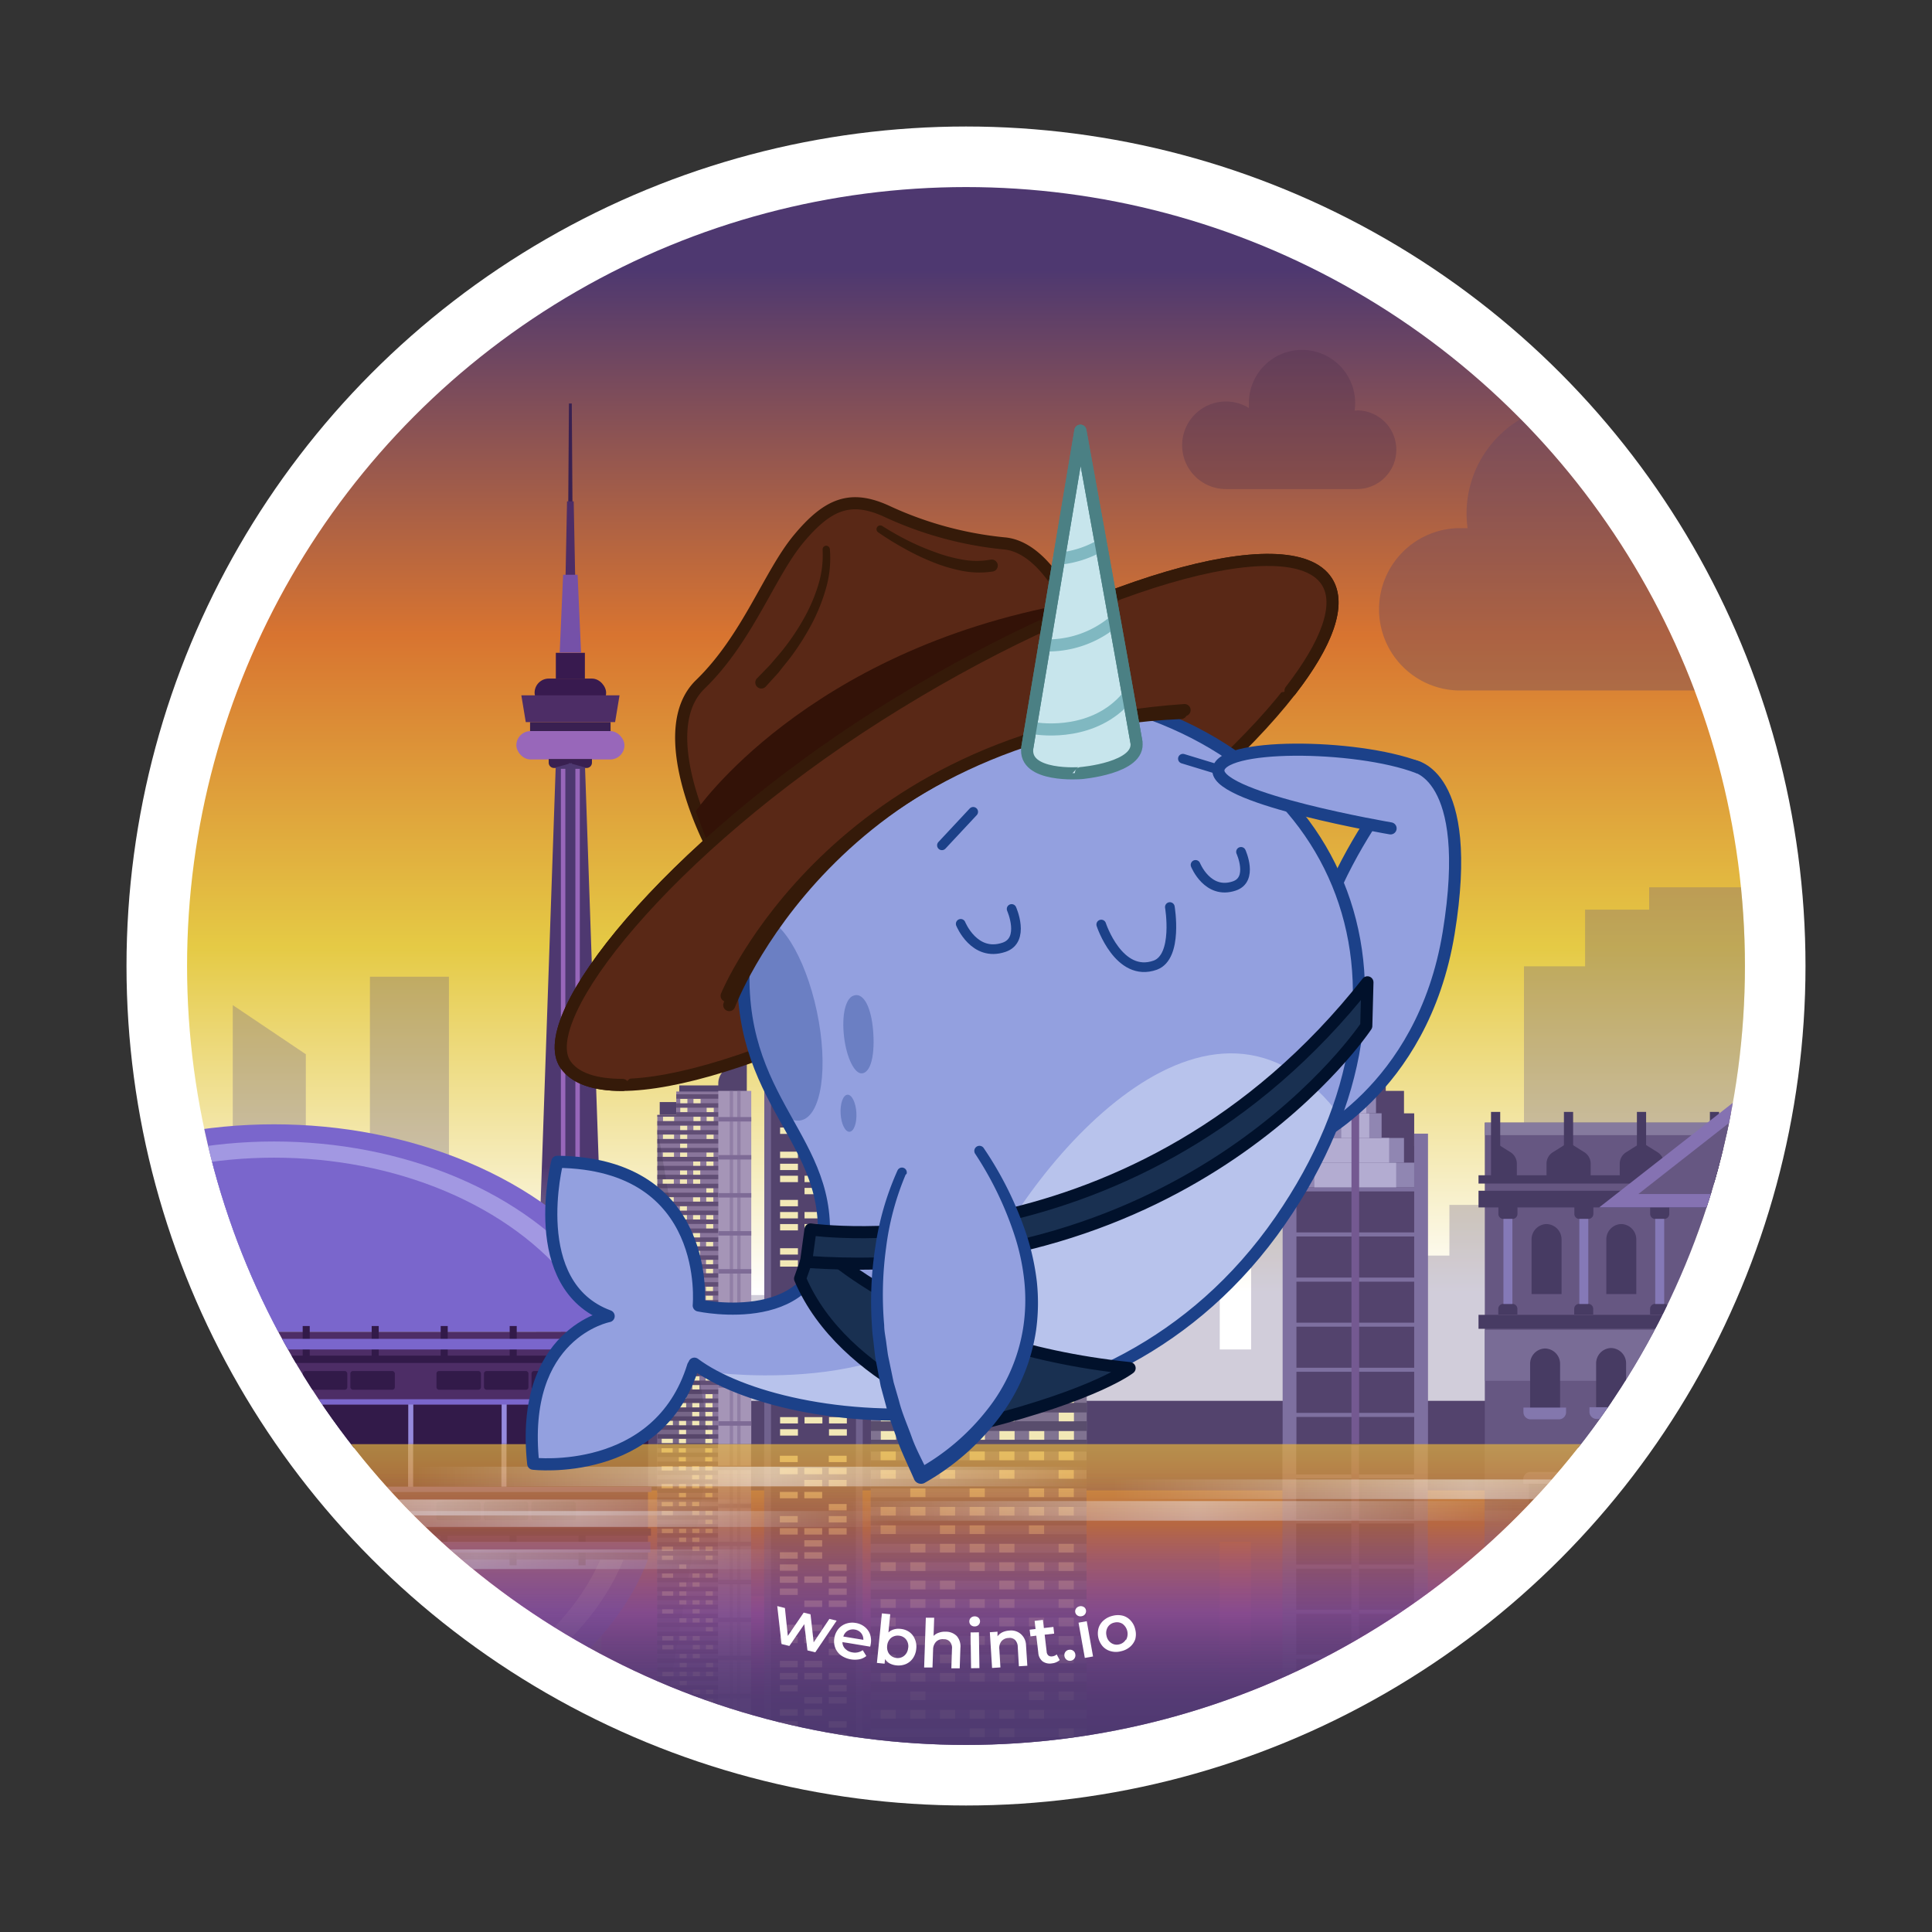 <svg id="sticker" xmlns="http://www.w3.org/2000/svg" xmlns:xlink="http://www.w3.org/1999/xlink" viewBox="0 0 252 252"><rect x="0" y="0" width="252" height="252" fill="#333333" stroke="none"/><defs><style>.cls-1,.cls-13,.cls-22,.cls-24,.cls-25,.cls-63,.cls-67,.cls-69,.cls-72,.cls-73{fill:none;}.cls-2{fill:#fff;}.cls-3{fill:url(#linear-gradient);}.cls-4{clip-path:url(#clip-path);}.cls-37,.cls-5{fill:#665782;}.cls-45,.cls-5,.cls-57{opacity:0.3;}.cls-6{fill:#53436d;}.cls-7{fill:#392151;}.cls-8{fill:#4d2d66;}.cls-9{fill:#9867ba;}.cls-10{fill:#381a4f;}.cls-11{fill:#392051;}.cls-12{fill:url(#linear-gradient-2);}.cls-13{stroke:#9867ba;}.cls-13,.cls-22,.cls-24,.cls-25{stroke-miterlimit:10;}.cls-13,.cls-22,.cls-24{stroke-width:0.58px;}.cls-14{fill:#7551a8;}.cls-15{clip-path:url(#clip-path-2);}.cls-16{fill:#7a66cc;}.cls-17{fill:#a298e2;}.cls-18{fill:#321a49;}.cls-19{fill:#968add;}.cls-20{fill:#89759b;}.cls-21{clip-path:url(#clip-path-3);}.cls-22{stroke:#614e75;}.cls-23{fill:#a595b7;}.cls-24,.cls-25{stroke:#7e6b96;}.cls-25{stroke-width:0.44px;opacity:0.5;}.cls-26{fill:#30283d;opacity:0.2;}.cls-27{fill:#f2e8b6;}.cls-28{fill:#332749;}.cls-29{fill:#71628e;}.cls-30{fill:#807391;}.cls-31{clip-path:url(#clip-path-4);}.cls-32{fill:#594d6d;}.cls-33{fill:#745991;}.cls-34{fill:#7e70a0;}.cls-35{fill:#9086b2;}.cls-36{fill:#b3acd1;}.cls-38{fill:#473b63;}.cls-39{fill:#857a9e;}.cls-40{fill:#8579b7;}.cls-41{fill:#796c96;}.cls-42{fill:#8377ad;}.cls-43{fill:#8572b2;}.cls-44{fill:url(#linear-gradient-3);}.cls-46{fill:url(#linear-gradient-4);}.cls-47{clip-path:url(#clip-path-5);}.cls-48{clip-path:url(#clip-path-6);}.cls-49{clip-path:url(#clip-path-7);}.cls-50{fill:url(#linear-gradient-5);}.cls-51{fill:url(#linear-gradient-6);}.cls-52{fill:url(#linear-gradient-7);}.cls-53{fill:url(#linear-gradient-8);}.cls-54{fill:url(#linear-gradient-9);}.cls-55{fill:url(#linear-gradient-10);}.cls-56{fill:#644662;opacity:0.38;}.cls-57{fill:#4c2e4b;}.cls-58{fill:url(#linear-gradient-11);}.cls-59,.cls-61{fill:#93a0df;}.cls-59,.cls-63,.cls-69{stroke:#1c4189;}.cls-59,.cls-60,.cls-63,.cls-67,.cls-69,.cls-71,.cls-72,.cls-73,.cls-74{stroke-linecap:round;stroke-linejoin:round;}.cls-59,.cls-60,.cls-67,.cls-69,.cls-71,.cls-72,.cls-73,.cls-74{stroke-width:1.58px;}.cls-60,.cls-66{fill:#592816;}.cls-60,.cls-67{stroke:#351a09;}.cls-62{clip-path:url(#clip-path-8);}.cls-63{stroke-width:1.26px;}.cls-64{fill:#b8c3ec;}.cls-65{fill:#6b7fc3;}.cls-68{fill:#331207;}.cls-70{fill:#351a09;}.cls-71{fill:#c7e5ec;}.cls-71,.cls-73{stroke:#4b8084;}.cls-72{stroke:#80b8c1;}.cls-74{fill:#193051;stroke:#01112b;}.cls-75{fill:#1c4189;}</style><linearGradient id="linear-gradient" x1="126" y1="35.22" x2="126" y2="171.16" gradientUnits="userSpaceOnUse"><stop offset="0" stop-color="#4e3870"/><stop offset="0.35" stop-color="#d87430"/><stop offset="0.65" stop-color="#e5ca45"/><stop offset="0.98" stop-color="#fff"/></linearGradient><clipPath id="clip-path"><circle class="cls-1" cx="126" cy="126" r="101.6"/></clipPath><linearGradient id="linear-gradient-2" x1="74.39" y1="103.92" x2="74.39" y2="185.6" gradientUnits="userSpaceOnUse"><stop offset="0.59" stop-color="#4e3870"/><stop offset="1" stop-color="#fffbe0"/></linearGradient><clipPath id="clip-path-2"><rect class="cls-1" x="-17.36" y="130.12" width="103.71" height="43.57"/></clipPath><clipPath id="clip-path-3"><polygon class="cls-1" points="85.74 188.75 85.74 145.43 88.21 145.43 88.21 142.37 97.84 142.37 97.84 188.75 85.74 188.75"/></clipPath><clipPath id="clip-path-4"><rect class="cls-1" x="113.6" y="133.72" width="28.15" height="55.13"/></clipPath><linearGradient id="linear-gradient-3" x1="141.46" y1="226.43" x2="141.46" y2="173.48" gradientUnits="userSpaceOnUse"><stop offset="0" stop-color="#4e3870"/><stop offset="0.3" stop-color="#c15dae"/><stop offset="0.52" stop-color="#d87430"/><stop offset="0.8" stop-color="#e5ca45"/><stop offset="0.98" stop-color="#fff"/></linearGradient><linearGradient id="linear-gradient-4" x1="74.37" y1="133.96" x2="74.37" y2="215.64" gradientTransform="matrix(1, 0, 0, -1, 0, 407.17)" xlink:href="#linear-gradient-2"/><clipPath id="clip-path-5"><rect class="cls-1" x="-17.38" y="203.44" width="103.71" height="43.57"/></clipPath><clipPath id="clip-path-6"><polygon class="cls-1" points="85.72 188.38 85.72 231.7 88.18 231.7 88.18 234.76 97.82 234.76 97.82 188.38 85.72 188.38"/></clipPath><clipPath id="clip-path-7"><rect class="cls-1" x="113.57" y="188.27" width="28.15" height="55.13"/></clipPath><linearGradient id="linear-gradient-5" x1="54.48" y1="192.6" x2="144.04" y2="192.6" gradientUnits="userSpaceOnUse"><stop offset="0" stop-color="#fff" stop-opacity="0"/><stop offset="0.52" stop-color="#fff" stop-opacity="0.5"/><stop offset="0.98" stop-color="#fff" stop-opacity="0"/></linearGradient><linearGradient id="linear-gradient-6" x1="109.66" y1="197.07" x2="199.22" y2="197.07" xlink:href="#linear-gradient-5"/><linearGradient id="linear-gradient-7" x1="145.25" y1="194.25" x2="234.81" y2="194.25" xlink:href="#linear-gradient-5"/><linearGradient id="linear-gradient-8" x1="15.54" y1="203.38" x2="105.1" y2="203.38" xlink:href="#linear-gradient-5"/><linearGradient id="linear-gradient-9" x1="10.77" y1="196.63" x2="100.33" y2="196.63" xlink:href="#linear-gradient-5"/><linearGradient id="linear-gradient-10" x1="28.86" y1="198.13" x2="118.42" y2="198.13" xlink:href="#linear-gradient-5"/><linearGradient id="linear-gradient-11" x1="134.99" y1="221.14" x2="134.99" y2="191.57" gradientUnits="userSpaceOnUse"><stop offset="0" stop-color="#4e3870" stop-opacity="0.8"/><stop offset="0.98" stop-color="#4e3870" stop-opacity="0"/></linearGradient><clipPath id="clip-path-8"><path class="cls-1" d="M90.55,177.87c11.67,8.75,53.78,14.07,76.43-18.67,21.59-31.22,7.59-63-27.42-68.85s-42,30.34-42,30.34c-3.5,21.59,9.92,26.26,9.92,39.67s-16.33,9.92-16.33,9.92S93,151.76,72.69,151.54c0,0-4.16,16.12,6.7,20.13,0,0-11.66,2.19-9.84,19.25,0,0,16.34,1.9,20.86-12.76"/></clipPath></defs><title>webhint_sticker_11</title><circle class="cls-2" cx="126" cy="126" r="109.5"/><circle class="cls-3" cx="126" cy="126" r="101.6"/><g class="cls-4"><polygon class="cls-5" points="30.36 188.85 30.36 131.1 39.89 137.51 39.89 161.04 48.25 161.04 48.25 127.4 58.56 127.4 58.56 160.85 76.06 160.85 76.06 156.57 92.01 156.57 92.01 168.92 106.99 168.92 106.99 148.98 124.49 148.98 124.49 172.32 138.88 172.32 138.88 157.74 159.1 157.74 159.1 176.02 163.19 176.02 163.19 152.88 184.19 152.88 184.19 163.77 189.05 163.77 189.05 157.16 198.78 157.16 198.78 126.04 206.75 126.04 206.75 118.65 215.11 118.65 215.11 115.73 232.81 115.73 232.81 188.66 30.36 188.85"/><rect class="cls-6" x="55.77" y="182.72" width="175.42" height="6.09"/><polygon class="cls-7" points="74.58 52.63 74.46 52.63 74.33 52.63 74.21 52.63 74.12 65.68 74.33 65.68 74.46 65.68 74.67 65.68 74.58 52.63"/><polygon class="cls-8" points="74.83 65.39 74.54 65.39 74.25 65.39 73.96 65.39 73.76 75.55 74.25 75.55 74.54 75.55 75.03 75.55 74.83 65.39"/><rect class="cls-9" x="67.35" y="95.36" width="14.1" height="3.7" rx="1.85" ry="1.85"/><rect class="cls-10" x="69.73" y="88.51" width="9.33" height="3.7" rx="1.85" ry="1.85"/><rect class="cls-11" x="69.14" y="94.19" width="10.5" height="1.17"/><path class="cls-11" d="M71.57,99h5.64a0,0,0,0,1,0,0v.48a.69.69,0,0,1-.69.69H72.26a.69.69,0,0,1-.69-.69V99A0,0,0,0,1,71.57,99Z"/><path class="cls-8" d="M74.39,90.69H68l.58,3.5H80.23l.58-3.5Z"/><polygon class="cls-12" points="76.31 100.1 74.58 99.62 74.58 99.52 74.39 99.57 74.21 99.52 74.21 99.62 72.48 100.1 69.41 188.85 74.21 188.85 74.58 188.85 79.38 188.85 76.31 100.1"/><line class="cls-13" x1="73.45" y1="100.28" x2="73.45" y2="188.42"/><line class="cls-13" x1="75.34" y1="100.28" x2="75.34" y2="188.42"/><rect class="cls-10" x="72.5" y="85.15" width="3.79" height="3.35"/><polygon class="cls-14" points="75.34 74.97 74.72 74.97 74.07 74.97 73.45 74.97 73 85.13 74.07 85.13 74.72 85.13 75.79 85.13 75.34 74.97"/><g class="cls-15"><ellipse class="cls-16" cx="35.74" cy="183.65" rx="50.66" ry="37"/><ellipse class="cls-17" cx="35.74" cy="183.65" rx="47.6" ry="34.76"/><ellipse class="cls-16" cx="35.74" cy="183.65" rx="44.71" ry="32.65"/></g><rect class="cls-8" x="-13.3" y="173.71" width="97.84" height="15.14"/><rect class="cls-18" x="56.93" y="178.83" width="5.8" height="2.44" rx="0.32" ry="0.32"/><rect class="cls-18" x="63.13" y="178.83" width="5.8" height="2.44" rx="0.32" ry="0.32"/><rect class="cls-18" x="69.33" y="178.83" width="5.8" height="2.44" rx="0.32" ry="0.32"/><rect class="cls-18" x="33.3" y="178.83" width="5.8" height="2.44" rx="0.32" ry="0.32"/><rect class="cls-18" x="39.5" y="178.83" width="5.8" height="2.44" rx="0.32" ry="0.32"/><rect class="cls-18" x="45.7" y="178.83" width="5.8" height="2.44" rx="0.32" ry="0.32"/><rect class="cls-18" x="-8.7" y="183.24" width="93.25" height="5.62"/><rect class="cls-19" x="53.25" y="183.02" width="0.66" height="5.83"/><rect class="cls-19" x="65.43" y="182.98" width="0.66" height="5.83"/><rect class="cls-16" x="-13.59" y="182.51" width="98.6" height="0.69"/><rect class="cls-18" x="75.48" y="172.96" width="0.92" height="4.21"/><rect class="cls-18" x="66.48" y="172.96" width="0.92" height="4.21"/><rect class="cls-18" x="57.48" y="172.96" width="0.92" height="4.21"/><rect class="cls-18" x="48.48" y="172.96" width="0.92" height="4.21"/><rect class="cls-18" x="39.48" y="172.96" width="0.92" height="4.21"/><rect class="cls-18" x="30.47" y="172.96" width="0.92" height="4.21"/><rect class="cls-18" x="21.47" y="172.96" width="0.92" height="4.21"/><rect class="cls-18" x="12.47" y="172.96" width="0.92" height="4.21"/><rect class="cls-18" x="3.47" y="172.96" width="0.92" height="4.21"/><rect class="cls-16" x="-13.73" y="174.63" width="98.6" height="1.39"/><rect class="cls-18" x="-13.66" y="176.82" width="98.6" height="0.96"/><path class="cls-6" d="M93.69,142.49v-1.21A2.33,2.33,0,0,1,96,139h0a1.12,1.12,0,0,0,1.12-1.12V132.4h.29v10Z"/><rect class="cls-6" x="88.6" y="141.58" width="5.5" height="1.21"/><rect class="cls-6" x="86.05" y="143.75" width="2.16" height="1.68"/><polygon class="cls-20" points="85.74 188.75 85.74 145.43 88.21 145.43 88.21 142.37 97.84 142.37 97.84 188.75 85.74 188.75"/><g class="cls-21"><line class="cls-22" x1="84.09" y1="141.86" x2="99.67" y2="141.86"/><line class="cls-22" x1="84.09" y1="143.02" x2="99.67" y2="143.02"/><line class="cls-22" x1="84.09" y1="144.19" x2="99.67" y2="144.19"/><line class="cls-22" x1="84.09" y1="145.36" x2="99.67" y2="145.36"/><line class="cls-22" x1="84.09" y1="146.52" x2="99.67" y2="146.52"/><line class="cls-22" x1="84.09" y1="147.69" x2="99.67" y2="147.69"/><line class="cls-22" x1="84.09" y1="148.86" x2="99.67" y2="148.86"/><line class="cls-22" x1="84.09" y1="150.02" x2="99.67" y2="150.02"/><line class="cls-22" x1="84.09" y1="151.19" x2="99.67" y2="151.19"/><line class="cls-22" x1="84.09" y1="152.36" x2="99.67" y2="152.36"/><line class="cls-22" x1="84.09" y1="153.52" x2="99.67" y2="153.52"/><line class="cls-22" x1="84.09" y1="154.69" x2="99.67" y2="154.69"/><line class="cls-22" x1="84.09" y1="155.86" x2="99.67" y2="155.86"/><line class="cls-22" x1="84.09" y1="157.03" x2="99.67" y2="157.03"/><line class="cls-22" x1="84.09" y1="158.19" x2="99.67" y2="158.19"/><line class="cls-22" x1="84.09" y1="159.36" x2="99.67" y2="159.36"/><line class="cls-22" x1="84.09" y1="160.53" x2="99.67" y2="160.53"/><line class="cls-22" x1="84.09" y1="161.69" x2="99.67" y2="161.69"/><line class="cls-22" x1="84.09" y1="162.86" x2="99.67" y2="162.86"/><line class="cls-22" x1="84.09" y1="164.03" x2="99.67" y2="164.03"/><line class="cls-22" x1="84.09" y1="165.19" x2="99.67" y2="165.19"/><line class="cls-22" x1="84.09" y1="166.36" x2="99.67" y2="166.36"/><line class="cls-22" x1="84.09" y1="167.53" x2="99.67" y2="167.53"/><line class="cls-22" x1="84.09" y1="168.69" x2="99.67" y2="168.69"/><line class="cls-22" x1="84.09" y1="169.86" x2="99.67" y2="169.86"/><line class="cls-22" x1="84.09" y1="171.03" x2="99.67" y2="171.03"/><line class="cls-22" x1="84.09" y1="172.19" x2="99.67" y2="172.19"/><line class="cls-22" x1="84.09" y1="173.36" x2="99.67" y2="173.36"/><line class="cls-22" x1="84.09" y1="174.53" x2="99.67" y2="174.53"/><line class="cls-22" x1="84.09" y1="175.69" x2="99.67" y2="175.69"/><line class="cls-22" x1="84.09" y1="176.86" x2="99.67" y2="176.86"/><line class="cls-22" x1="84.09" y1="178.03" x2="99.67" y2="178.03"/><line class="cls-22" x1="84.09" y1="179.2" x2="99.67" y2="179.2"/><line class="cls-22" x1="84.09" y1="180.36" x2="99.67" y2="180.36"/><line class="cls-22" x1="84.09" y1="181.53" x2="99.67" y2="181.53"/><line class="cls-22" x1="84.09" y1="182.7" x2="99.67" y2="182.7"/><line class="cls-22" x1="84.09" y1="183.86" x2="99.67" y2="183.86"/><line class="cls-22" x1="84.09" y1="185.03" x2="99.67" y2="185.03"/><line class="cls-22" x1="84.09" y1="186.2" x2="99.67" y2="186.2"/><line class="cls-22" x1="84.09" y1="187.36" x2="99.67" y2="187.36"/><line class="cls-22" x1="84.09" y1="188.53" x2="99.67" y2="188.53"/><line class="cls-22" x1="84.09" y1="189.7" x2="99.67" y2="189.7"/><line class="cls-22" x1="84.09" y1="190.86" x2="99.67" y2="190.86"/></g><rect class="cls-23" x="93.69" y="142.29" width="4.3" height="46.46"/><line class="cls-24" x1="93.69" y1="145.99" x2="97.99" y2="145.99"/><line class="cls-24" x1="93.69" y1="150.95" x2="97.99" y2="150.95"/><line class="cls-24" x1="93.69" y1="155.91" x2="97.99" y2="155.91"/><line class="cls-24" x1="93.69" y1="160.87" x2="97.99" y2="160.87"/><line class="cls-24" x1="93.69" y1="165.83" x2="97.99" y2="165.83"/><line class="cls-24" x1="93.69" y1="170.79" x2="97.99" y2="170.79"/><line class="cls-24" x1="93.69" y1="175.75" x2="97.99" y2="175.75"/><line class="cls-24" x1="93.69" y1="180.71" x2="97.99" y2="180.71"/><line class="cls-24" x1="93.69" y1="185.67" x2="97.99" y2="185.67"/><line class="cls-25" x1="95.4" y1="142.27" x2="95.4" y2="188.85"/><line class="cls-25" x1="96.38" y1="142.27" x2="96.38" y2="188.85"/><polygon class="cls-26" points="85.75 147.14 92.75 188.85 85.79 188.76 85.75 147.14"/><rect class="cls-27" x="88.73" y="144.5" width="0.93" height="0.56"/><rect class="cls-27" x="92.17" y="144.5" width="0.93" height="0.56"/><rect class="cls-27" x="86.48" y="145.66" width="1.45" height="0.56"/><rect class="cls-27" x="90.45" y="145.67" width="0.92" height="0.56"/><rect class="cls-27" x="92.17" y="145.67" width="0.92" height="0.56"/><rect class="cls-27" x="88.72" y="146.84" width="0.92" height="0.56"/><rect class="cls-27" x="90.44" y="146.84" width="0.92" height="0.56"/><rect class="cls-27" x="88.72" y="148" width="0.92" height="0.56"/><rect class="cls-27" x="86.47" y="147.99" width="1.45" height="0.56"/><rect class="cls-27" x="92.16" y="148" width="0.92" height="0.56"/><rect class="cls-27" x="88.71" y="149.17" width="0.92" height="0.56"/><rect class="cls-27" x="88.71" y="150.34" width="0.92" height="0.56"/><rect class="cls-27" x="86.46" y="150.33" width="1.45" height="0.56"/><rect class="cls-27" x="92.15" y="150.34" width="0.92" height="0.56"/><rect class="cls-27" x="90.42" y="151.5" width="0.92" height="0.56"/><rect class="cls-27" x="92.14" y="151.5" width="0.92" height="0.56"/><rect class="cls-27" x="88.7" y="152.67" width="0.92" height="0.56"/><rect class="cls-27" x="90.42" y="152.67" width="0.92" height="0.56"/><rect class="cls-27" x="88.69" y="153.84" width="0.92" height="0.56"/><rect class="cls-27" x="86.44" y="153.83" width="1.45" height="0.56"/><rect class="cls-27" x="90.41" y="153.84" width="0.92" height="0.56"/><rect class="cls-27" x="92.13" y="155" width="0.92" height="0.56"/><rect class="cls-27" x="86.43" y="156.16" width="1.45" height="0.56"/><rect class="cls-27" x="90.4" y="156.17" width="0.92" height="0.56"/><rect class="cls-27" x="92.12" y="156.17" width="0.92" height="0.56"/><rect class="cls-27" x="88.68" y="157.34" width="0.92" height="0.56"/><rect class="cls-27" x="88.68" y="158.5" width="0.92" height="0.56"/><rect class="cls-27" x="86.42" y="158.49" width="1.45" height="0.56"/><rect class="cls-27" x="90.4" y="158.5" width="0.92" height="0.56"/><rect class="cls-27" x="92.12" y="158.5" width="0.92" height="0.56"/><rect class="cls-27" x="88.67" y="159.67" width="0.92" height="0.56"/><rect class="cls-27" x="92.11" y="159.67" width="0.92" height="0.56"/><rect class="cls-27" x="88.67" y="160.84" width="0.92" height="0.56"/><rect class="cls-27" x="90.39" y="160.84" width="0.92" height="0.56"/><rect class="cls-27" x="86.41" y="162" width="1.45" height="0.56"/><rect class="cls-27" x="90.38" y="162" width="0.92" height="0.56"/><rect class="cls-27" x="92.1" y="162" width="0.92" height="0.56"/><rect class="cls-27" x="88.66" y="163.17" width="0.92" height="0.56"/><rect class="cls-27" x="86.41" y="163.16" width="1.45" height="0.56"/><rect class="cls-27" x="90.38" y="163.17" width="0.92" height="0.56"/><rect class="cls-27" x="92.09" y="164.34" width="0.92" height="0.56"/><rect class="cls-27" x="88.65" y="165.51" width="0.92" height="0.56"/><rect class="cls-27" x="90.37" y="165.51" width="0.92" height="0.56"/><rect class="cls-27" x="92.09" y="165.51" width="0.92" height="0.56"/><rect class="cls-27" x="86.39" y="166.66" width="1.45" height="0.56"/><rect class="cls-27" x="90.36" y="166.67" width="0.92" height="0.56"/><rect class="cls-27" x="88.64" y="167.84" width="0.92" height="0.56"/><rect class="cls-27" x="90.36" y="167.84" width="0.92" height="0.56"/><rect class="cls-27" x="92.08" y="167.84" width="0.92" height="0.56"/><rect class="cls-27" x="88.63" y="169.01" width="0.92" height="0.56"/><rect class="cls-27" x="86.38" y="169" width="1.45" height="0.56"/><rect class="cls-27" x="92.07" y="169.01" width="0.92" height="0.56"/><rect class="cls-27" x="88.63" y="170.17" width="0.92" height="0.56"/><rect class="cls-27" x="90.35" y="170.17" width="0.92" height="0.56"/><rect class="cls-27" x="86.37" y="171.33" width="1.45" height="0.56"/><rect class="cls-27" x="90.35" y="171.34" width="0.92" height="0.56"/><rect class="cls-27" x="92.06" y="171.34" width="0.92" height="0.56"/><rect class="cls-27" x="88.62" y="172.51" width="0.92" height="0.56"/><rect class="cls-27" x="86.37" y="173.66" width="1.45" height="0.56"/><rect class="cls-27" x="92.06" y="173.67" width="0.92" height="0.56"/><rect class="cls-27" x="86.36" y="174.83" width="1.45" height="0.56"/><rect class="cls-27" x="90.33" y="174.84" width="0.92" height="0.56"/><rect class="cls-27" x="92.05" y="174.84" width="0.92" height="0.56"/><rect class="cls-27" x="88.61" y="176.01" width="0.92" height="0.56"/><rect class="cls-27" x="90.33" y="176.01" width="0.92" height="0.56"/><rect class="cls-27" x="88.6" y="177.17" width="0.92" height="0.56"/><rect class="cls-27" x="86.35" y="177.16" width="1.45" height="0.56"/><rect class="cls-27" x="90.32" y="177.17" width="0.92" height="0.56"/><rect class="cls-27" x="92.04" y="177.17" width="0.92" height="0.56"/><rect class="cls-27" x="92.04" y="178.34" width="0.92" height="0.56"/><rect class="cls-27" x="86.34" y="179.5" width="1.45" height="0.56"/><rect class="cls-27" x="90.31" y="179.51" width="0.92" height="0.56"/><rect class="cls-27" x="92.03" y="179.51" width="0.92" height="0.56"/><rect class="cls-27" x="88.59" y="180.67" width="0.92" height="0.56"/><rect class="cls-27" x="86.34" y="180.67" width="1.45" height="0.56"/><rect class="cls-27" x="90.31" y="180.67" width="0.92" height="0.56"/><rect class="cls-27" x="88.58" y="181.84" width="0.92" height="0.56"/><rect class="cls-27" x="92.02" y="181.84" width="0.92" height="0.56"/><rect class="cls-27" x="88.58" y="183.01" width="0.92" height="0.56"/><rect class="cls-27" x="86.33" y="183" width="1.45" height="0.56"/><rect class="cls-27" x="90.3" y="183.01" width="0.92" height="0.56"/><rect class="cls-27" x="92.02" y="183.01" width="0.92" height="0.56"/><rect class="cls-27" x="90.29" y="184.17" width="0.92" height="0.56"/><rect class="cls-27" x="92.01" y="184.17" width="0.92" height="0.56"/><rect class="cls-27" x="88.57" y="185.34" width="0.92" height="0.56"/><rect class="cls-27" x="86.32" y="185.33" width="1.45" height="0.56"/><rect class="cls-27" x="90.29" y="185.34" width="0.92" height="0.56"/><rect class="cls-27" x="92.01" y="185.34" width="0.92" height="0.56"/><rect class="cls-27" x="88.57" y="186.51" width="0.92" height="0.56"/><rect class="cls-27" x="92.01" y="186.51" width="0.92" height="0.56"/><rect class="cls-27" x="88.56" y="187.68" width="0.92" height="0.56"/><rect class="cls-27" x="86.31" y="187.67" width="1.45" height="0.56"/><rect class="cls-27" x="92" y="187.68" width="0.92" height="0.56"/><rect class="cls-27" x="88.73" y="143.34" width="0.93" height="0.56"/><rect class="cls-27" x="90.45" y="143.34" width="0.93" height="0.56"/><rect class="cls-28" x="101.25" y="111.6" width="2.99" height="0.66"/><rect class="cls-28" x="106.82" y="103.38" width="0.53" height="9.29"/><rect class="cls-6" x="100.18" y="112.26" width="12.25" height="76.59"/><rect class="cls-29" x="99.69" y="113.11" width="0.88" height="75.75"/><rect class="cls-29" x="111.65" y="113.11" width="0.88" height="75.75"/><rect class="cls-27" x="104.94" y="114.01" width="2.33" height="0.83"/><rect class="cls-27" x="108.13" y="114.01" width="2.33" height="0.83"/><rect class="cls-27" x="101.75" y="115.59" width="2.33" height="0.83"/><rect class="cls-27" x="104.94" y="115.59" width="2.33" height="0.83"/><rect class="cls-27" x="108.13" y="115.59" width="2.33" height="0.83"/><rect class="cls-27" x="101.75" y="117.16" width="2.33" height="0.83"/><rect class="cls-27" x="104.94" y="117.16" width="2.33" height="0.83"/><rect class="cls-27" x="101.75" y="118.73" width="2.33" height="0.83"/><rect class="cls-27" x="104.94" y="118.73" width="2.33" height="0.83"/><rect class="cls-27" x="108.13" y="118.73" width="2.33" height="0.83"/><rect class="cls-27" x="101.75" y="120.31" width="2.33" height="0.83"/><rect class="cls-27" x="108.13" y="120.31" width="2.33" height="0.83"/><rect class="cls-27" x="101.75" y="121.88" width="2.33" height="0.83"/><rect class="cls-27" x="104.94" y="121.88" width="2.33" height="0.83"/><rect class="cls-27" x="108.13" y="121.88" width="2.33" height="0.83"/><rect class="cls-27" x="101.75" y="123.46" width="2.33" height="0.83"/><rect class="cls-27" x="104.94" y="123.46" width="2.33" height="0.83"/><rect class="cls-27" x="104.94" y="125.03" width="2.33" height="0.83"/><rect class="cls-27" x="108.13" y="125.03" width="2.33" height="0.83"/><rect class="cls-27" x="101.75" y="126.61" width="2.33" height="0.83"/><rect class="cls-27" x="104.94" y="126.61" width="2.33" height="0.83"/><rect class="cls-27" x="108.13" y="126.61" width="2.33" height="0.83"/><rect class="cls-27" x="101.75" y="128.18" width="2.33" height="0.83"/><rect class="cls-27" x="108.13" y="128.18" width="2.33" height="0.83"/><rect class="cls-27" x="101.75" y="129.75" width="2.33" height="0.83"/><rect class="cls-27" x="108.13" y="129.75" width="2.33" height="0.83"/><rect class="cls-27" x="101.75" y="131.33" width="2.33" height="0.83"/><rect class="cls-27" x="104.94" y="131.33" width="2.33" height="0.83"/><rect class="cls-27" x="108.13" y="132.9" width="2.33" height="0.83"/><rect class="cls-27" x="101.75" y="134.48" width="2.33" height="0.83"/><rect class="cls-27" x="104.94" y="134.48" width="2.33" height="0.83"/><rect class="cls-27" x="101.75" y="136.05" width="2.33" height="0.83"/><rect class="cls-27" x="104.94" y="136.05" width="2.33" height="0.83"/><rect class="cls-27" x="108.13" y="136.05" width="2.33" height="0.83"/><rect class="cls-27" x="101.75" y="139.2" width="2.33" height="0.83"/><rect class="cls-27" x="104.94" y="139.2" width="2.33" height="0.83"/><rect class="cls-27" x="108.13" y="139.2" width="2.33" height="0.83"/><rect class="cls-27" x="104.94" y="140.77" width="2.33" height="0.83"/><rect class="cls-27" x="101.75" y="142.35" width="2.33" height="0.83"/><rect class="cls-27" x="104.94" y="142.35" width="2.33" height="0.83"/><rect class="cls-27" x="108.13" y="142.35" width="2.33" height="0.83"/><rect class="cls-27" x="101.75" y="143.92" width="2.33" height="0.83"/><rect class="cls-27" x="108.13" y="143.92" width="2.33" height="0.83"/><rect class="cls-27" x="104.94" y="145.49" width="2.33" height="0.83"/><rect class="cls-27" x="108.13" y="145.49" width="2.33" height="0.83"/><rect class="cls-27" x="101.75" y="147.07" width="2.33" height="0.83"/><rect class="cls-27" x="104.94" y="147.07" width="2.33" height="0.83"/><rect class="cls-27" x="104.94" y="148.64" width="2.33" height="0.83"/><rect class="cls-27" x="108.13" y="148.64" width="2.33" height="0.83"/><rect class="cls-27" x="101.75" y="150.22" width="2.33" height="0.83"/><rect class="cls-27" x="104.94" y="150.22" width="2.33" height="0.83"/><rect class="cls-27" x="108.13" y="150.22" width="2.33" height="0.83"/><rect class="cls-27" x="101.75" y="151.79" width="2.33" height="0.83"/><rect class="cls-27" x="108.13" y="151.79" width="2.33" height="0.83"/><rect class="cls-27" x="101.75" y="153.36" width="2.33" height="0.83"/><rect class="cls-27" x="104.94" y="153.36" width="2.33" height="0.83"/><rect class="cls-27" x="104.94" y="154.94" width="2.33" height="0.83"/><rect class="cls-27" x="108.13" y="154.94" width="2.33" height="0.83"/><rect class="cls-27" x="101.75" y="156.51" width="2.33" height="0.83"/><rect class="cls-27" x="108.13" y="156.51" width="2.33" height="0.83"/><rect class="cls-27" x="101.75" y="158.09" width="2.33" height="0.83"/><rect class="cls-27" x="104.94" y="158.09" width="2.33" height="0.83"/><rect class="cls-27" x="108.13" y="158.09" width="2.33" height="0.83"/><rect class="cls-27" x="101.75" y="159.66" width="2.33" height="0.83"/><rect class="cls-27" x="104.94" y="159.66" width="2.33" height="0.83"/><rect class="cls-27" x="108.13" y="161.23" width="2.33" height="0.83"/><rect class="cls-27" x="101.75" y="162.81" width="2.33" height="0.83"/><rect class="cls-27" x="104.94" y="162.81" width="2.33" height="0.83"/><rect class="cls-27" x="108.13" y="162.81" width="2.33" height="0.83"/><rect class="cls-27" x="101.75" y="164.38" width="2.33" height="0.83"/><rect class="cls-27" x="104.94" y="164.38" width="2.33" height="0.83"/><rect class="cls-27" x="104.94" y="167.53" width="2.33" height="0.83"/><rect class="cls-27" x="108.13" y="167.53" width="2.33" height="0.83"/><rect class="cls-27" x="101.75" y="169.1" width="2.33" height="0.83"/><polyline class="cls-27" points="110.46 169.1 110.46 169.93 108.13 169.93 108.13 169.1"/><rect class="cls-27" x="101.75" y="170.68" width="2.33" height="0.83"/><rect class="cls-27" x="104.94" y="170.68" width="2.33" height="0.83"/><rect class="cls-27" x="108.13" y="170.68" width="2.33" height="0.83"/><rect class="cls-27" x="101.75" y="172.25" width="2.33" height="0.83"/><rect class="cls-27" x="108.13" y="172.25" width="2.33" height="0.83"/><rect class="cls-27" x="101.75" y="173.83" width="2.33" height="0.83"/><rect class="cls-27" x="104.94" y="173.83" width="2.33" height="0.83"/><rect class="cls-27" x="104.94" y="175.4" width="2.33" height="0.83"/><rect class="cls-27" x="101.75" y="176.97" width="2.33" height="0.83"/><rect class="cls-27" x="104.94" y="176.97" width="2.33" height="0.83"/><rect class="cls-27" x="108.13" y="176.97" width="2.33" height="0.83"/><rect class="cls-27" x="101.75" y="178.55" width="2.33" height="0.83"/><rect class="cls-27" x="108.13" y="178.55" width="2.33" height="0.83"/><rect class="cls-27" x="108.13" y="180.12" width="2.33" height="0.83"/><rect class="cls-27" x="101.75" y="181.7" width="2.33" height="0.83"/><rect class="cls-27" x="104.94" y="181.7" width="2.33" height="0.83"/><rect class="cls-27" x="104.94" y="183.27" width="2.33" height="0.83"/><rect class="cls-27" x="108.13" y="183.27" width="2.33" height="0.83"/><rect class="cls-27" x="101.75" y="184.84" width="2.33" height="0.83"/><rect class="cls-27" x="104.94" y="184.84" width="2.33" height="0.83"/><rect class="cls-27" x="108.13" y="184.84" width="2.33" height="0.83"/><rect class="cls-27" x="101.75" y="186.42" width="2.33" height="0.83"/><rect class="cls-27" x="108.13" y="186.42" width="2.33" height="0.83"/><rect class="cls-30" x="113.6" y="133.72" width="28.15" height="55.13"/><g class="cls-31"><rect class="cls-32" x="113.16" y="134.84" width="29.1" height="1.26"/><rect class="cls-32" x="113.16" y="137.25" width="29.1" height="1.26"/><rect class="cls-32" x="113.16" y="139.65" width="29.1" height="1.26"/><rect class="cls-32" x="113.16" y="142.06" width="29.1" height="1.26"/><rect class="cls-32" x="113.16" y="144.47" width="29.1" height="1.26"/><rect class="cls-32" x="113.16" y="146.87" width="29.1" height="1.26"/><rect class="cls-32" x="113.16" y="149.28" width="29.1" height="1.26"/><rect class="cls-32" x="113.16" y="151.69" width="29.1" height="1.26"/><rect class="cls-32" x="113.16" y="154.09" width="29.1" height="1.26"/><rect class="cls-32" x="113.16" y="156.5" width="29.1" height="1.26"/><rect class="cls-32" x="113.16" y="158.91" width="29.1" height="1.26"/><rect class="cls-32" x="113.16" y="161.31" width="29.1" height="1.26"/><rect class="cls-32" x="113.16" y="163.72" width="29.1" height="1.26"/><rect class="cls-32" x="113.16" y="166.13" width="29.1" height="1.26"/><rect class="cls-32" x="113.16" y="168.53" width="29.1" height="1.26"/><rect class="cls-32" x="113.16" y="170.94" width="29.1" height="1.26"/><rect class="cls-32" x="113.16" y="173.35" width="29.1" height="1.26"/><rect class="cls-32" x="113.16" y="175.75" width="29.1" height="1.26"/><rect class="cls-32" x="113.16" y="178.16" width="29.1" height="1.26"/><rect class="cls-32" x="113.16" y="180.57" width="29.1" height="1.26"/><rect class="cls-32" x="113.16" y="182.97" width="29.1" height="1.26"/><rect class="cls-32" x="113.16" y="185.38" width="29.1" height="1.26"/><rect class="cls-32" x="113.16" y="187.79" width="29.1" height="1.26"/></g><rect class="cls-27" x="114.89" y="136.1" width="1.98" height="1.13"/><rect class="cls-27" x="118.76" y="136.1" width="1.98" height="1.13"/><rect class="cls-27" x="122.62" y="136.1" width="1.98" height="1.13"/><rect class="cls-27" x="126.49" y="136.1" width="1.98" height="1.13"/><rect class="cls-27" x="130.36" y="136.1" width="1.98" height="1.13"/><rect class="cls-27" x="134.23" y="136.1" width="1.98" height="1.13"/><rect class="cls-27" x="138.1" y="136.1" width="1.98" height="1.13"/><rect class="cls-27" x="118.76" y="138.51" width="1.98" height="1.13"/><rect class="cls-27" x="122.62" y="138.51" width="1.98" height="1.13"/><rect class="cls-27" x="130.36" y="138.51" width="1.98" height="1.13"/><rect class="cls-27" x="134.23" y="138.51" width="1.98" height="1.13"/><rect class="cls-27" x="138.1" y="138.51" width="1.98" height="1.13"/><rect class="cls-27" x="114.89" y="140.92" width="1.98" height="1.13"/><rect class="cls-27" x="118.76" y="140.92" width="1.98" height="1.13"/><rect class="cls-27" x="122.62" y="140.92" width="1.98" height="1.13"/><rect class="cls-27" x="126.49" y="140.92" width="1.98" height="1.13"/><rect class="cls-27" x="130.36" y="140.92" width="1.98" height="1.13"/><rect class="cls-27" x="138.1" y="140.92" width="1.98" height="1.13"/><rect class="cls-27" x="114.89" y="143.33" width="1.98" height="1.13"/><rect class="cls-27" x="126.49" y="143.33" width="1.98" height="1.13"/><rect class="cls-27" x="130.36" y="143.33" width="1.98" height="1.13"/><rect class="cls-27" x="134.23" y="143.33" width="1.98" height="1.13"/><rect class="cls-27" x="138.1" y="143.33" width="1.98" height="1.13"/><rect class="cls-27" x="114.89" y="145.74" width="1.98" height="1.13"/><rect class="cls-27" x="122.62" y="145.74" width="1.98" height="1.13"/><rect class="cls-27" x="126.49" y="145.74" width="1.98" height="1.13"/><rect class="cls-27" x="138.1" y="145.74" width="1.98" height="1.13"/><rect class="cls-27" x="114.89" y="148.14" width="1.98" height="1.13"/><rect class="cls-27" x="118.76" y="148.14" width="1.98" height="1.13"/><rect class="cls-27" x="122.62" y="148.14" width="1.98" height="1.13"/><rect class="cls-27" x="126.49" y="148.14" width="1.98" height="1.13"/><rect class="cls-27" x="130.36" y="148.14" width="1.98" height="1.13"/><rect class="cls-27" x="134.23" y="148.14" width="1.98" height="1.13"/><rect class="cls-27" x="138.1" y="148.14" width="1.98" height="1.13"/><rect class="cls-27" x="126.49" y="150.55" width="1.98" height="1.13"/><rect class="cls-27" x="130.36" y="150.55" width="1.98" height="1.13"/><rect class="cls-27" x="138.1" y="150.55" width="1.98" height="1.13"/><rect class="cls-27" x="114.89" y="152.96" width="1.98" height="1.13"/><rect class="cls-27" x="118.76" y="152.96" width="1.98" height="1.13"/><rect class="cls-27" x="122.62" y="152.96" width="1.98" height="1.13"/><rect class="cls-27" x="126.49" y="152.96" width="1.98" height="1.13"/><rect class="cls-27" x="130.36" y="152.96" width="1.98" height="1.13"/><rect class="cls-27" x="134.23" y="152.96" width="1.98" height="1.13"/><rect class="cls-27" x="118.76" y="155.37" width="1.98" height="1.13"/><rect class="cls-27" x="134.23" y="155.37" width="1.98" height="1.13"/><rect class="cls-27" x="138.1" y="155.37" width="1.98" height="1.13"/><rect class="cls-27" x="114.89" y="157.77" width="1.98" height="1.13"/><rect class="cls-27" x="118.76" y="157.77" width="1.98" height="1.13"/><rect class="cls-27" x="122.62" y="157.77" width="1.98" height="1.13"/><rect class="cls-27" x="126.49" y="157.77" width="1.98" height="1.13"/><rect class="cls-27" x="130.36" y="157.77" width="1.98" height="1.13"/><rect class="cls-27" x="134.23" y="157.77" width="1.98" height="1.13"/><rect class="cls-27" x="138.1" y="157.77" width="1.98" height="1.13"/><rect class="cls-27" x="114.89" y="160.18" width="1.98" height="1.13"/><rect class="cls-27" x="122.62" y="160.18" width="1.98" height="1.13"/><rect class="cls-27" x="130.36" y="160.18" width="1.98" height="1.13"/><rect class="cls-27" x="138.1" y="160.18" width="1.98" height="1.13"/><rect class="cls-27" x="118.76" y="162.59" width="1.98" height="1.13"/><rect class="cls-27" x="122.62" y="162.59" width="1.98" height="1.13"/><rect class="cls-27" x="126.49" y="162.59" width="1.98" height="1.13"/><rect class="cls-27" x="130.36" y="162.59" width="1.98" height="1.13"/><rect class="cls-27" x="134.23" y="162.59" width="1.98" height="1.13"/><rect class="cls-27" x="138.1" y="162.59" width="1.98" height="1.13"/><rect class="cls-27" x="114.89" y="165" width="1.98" height="1.13"/><rect class="cls-27" x="130.36" y="165" width="1.98" height="1.13"/><rect class="cls-27" x="134.23" y="165" width="1.98" height="1.13"/><rect class="cls-27" x="138.1" y="165" width="1.98" height="1.13"/><rect class="cls-27" x="114.89" y="167.41" width="1.98" height="1.13"/><rect class="cls-27" x="118.76" y="167.41" width="1.98" height="1.13"/><rect class="cls-27" x="122.62" y="167.41" width="1.98" height="1.13"/><rect class="cls-27" x="126.49" y="167.41" width="1.98" height="1.13"/><rect class="cls-27" x="130.36" y="167.41" width="1.98" height="1.13"/><rect class="cls-27" x="138.1" y="167.41" width="1.98" height="1.13"/><rect class="cls-27" x="118.76" y="169.81" width="1.98" height="1.13"/><rect class="cls-27" x="122.62" y="169.81" width="1.98" height="1.13"/><rect class="cls-27" x="130.36" y="169.81" width="1.98" height="1.13"/><rect class="cls-27" x="134.23" y="169.81" width="1.98" height="1.13"/><rect class="cls-27" x="138.1" y="169.81" width="1.98" height="1.13"/><rect class="cls-27" x="114.89" y="172.22" width="1.98" height="1.13"/><rect class="cls-27" x="118.76" y="172.22" width="1.98" height="1.13"/><rect class="cls-27" x="126.49" y="172.22" width="1.98" height="1.13"/><rect class="cls-27" x="130.36" y="172.22" width="1.98" height="1.13"/><rect class="cls-27" x="134.23" y="172.22" width="1.98" height="1.13"/><rect class="cls-27" x="138.1" y="172.22" width="1.98" height="1.13"/><rect class="cls-27" x="118.76" y="174.63" width="1.98" height="1.13"/><rect class="cls-27" x="122.62" y="174.63" width="1.98" height="1.13"/><rect class="cls-27" x="126.49" y="174.63" width="1.98" height="1.13"/><rect class="cls-27" x="130.36" y="174.63" width="1.98" height="1.13"/><rect class="cls-27" x="138.1" y="174.63" width="1.98" height="1.13"/><rect class="cls-27" x="114.89" y="177.04" width="1.98" height="1.13"/><rect class="cls-27" x="122.62" y="177.04" width="1.98" height="1.13"/><rect class="cls-27" x="126.49" y="177.04" width="1.98" height="1.13"/><rect class="cls-27" x="134.23" y="177.04" width="1.98" height="1.13"/><rect class="cls-27" x="114.89" y="179.44" width="1.98" height="1.13"/><rect class="cls-27" x="118.76" y="179.44" width="1.98" height="1.13"/><rect class="cls-27" x="122.62" y="179.44" width="1.98" height="1.13"/><rect class="cls-27" x="126.49" y="179.44" width="1.98" height="1.13"/><rect class="cls-27" x="130.36" y="179.44" width="1.98" height="1.13"/><rect class="cls-27" x="134.23" y="179.44" width="1.98" height="1.13"/><rect class="cls-27" x="138.1" y="179.44" width="1.98" height="1.13"/><rect class="cls-27" x="118.76" y="181.85" width="1.98" height="1.13"/><rect class="cls-27" x="126.49" y="181.85" width="1.98" height="1.13"/><rect class="cls-27" x="134.23" y="181.85" width="1.98" height="1.13"/><rect class="cls-27" x="138.1" y="181.85" width="1.98" height="1.13"/><rect class="cls-27" x="114.89" y="184.26" width="1.98" height="1.13"/><rect class="cls-27" x="122.62" y="184.26" width="1.98" height="1.13"/><rect class="cls-27" x="130.36" y="184.26" width="1.98" height="1.13"/><rect class="cls-27" x="138.1" y="184.26" width="1.98" height="1.13"/><rect class="cls-27" x="114.89" y="186.67" width="1.98" height="1.13"/><rect class="cls-27" x="126.49" y="186.67" width="1.98" height="1.13"/><rect class="cls-27" x="130.36" y="186.67" width="1.98" height="1.13"/><rect class="cls-27" x="134.23" y="186.67" width="1.98" height="1.13"/><rect class="cls-27" x="138.1" y="186.67" width="1.98" height="1.13"/><rect class="cls-33" x="176.56" y="133.01" width="0.36" height="7.05"/><rect class="cls-6" x="172.89" y="139.86" width="7.86" height="4.95"/><rect class="cls-6" x="170.44" y="142.29" width="12.69" height="8.35"/><rect class="cls-6" x="169.1" y="145.22" width="15.36" height="11.26"/><rect class="cls-6" x="168.6" y="149.47" width="16.36" height="39.38"/><rect class="cls-34" x="184.46" y="147.87" width="1.8" height="40.99"/><rect class="cls-34" x="167.3" y="147.87" width="1.8" height="40.99"/><rect class="cls-34" x="168.34" y="154.87" width="16.97" height="0.53"/><rect class="cls-34" x="168.34" y="160.75" width="16.97" height="0.53"/><rect class="cls-34" x="168.34" y="166.64" width="16.97" height="0.53"/><rect class="cls-34" x="168.34" y="172.52" width="16.97" height="0.53"/><rect class="cls-34" x="168.34" y="178.4" width="16.97" height="0.53"/><rect class="cls-34" x="168.34" y="184.29" width="16.97" height="0.53"/><rect class="cls-35" x="169.1" y="151.65" width="15.36" height="3.22"/><rect class="cls-36" x="171.44" y="151.65" width="10.67" height="3.22"/><rect class="cls-35" x="170.43" y="148.43" width="12.7" height="3.22"/><rect class="cls-36" x="172.37" y="148.43" width="8.82" height="3.22"/><rect class="cls-35" x="173.34" y="145.21" width="6.87" height="3.22"/><rect class="cls-36" x="174.95" y="145.21" width="3.65" height="3.22"/><rect class="cls-35" x="174.08" y="142.33" width="5.4" height="2.88"/><rect class="cls-36" x="175.34" y="142.33" width="2.87" height="2.88"/><rect class="cls-35" x="175.05" y="139.89" width="3.45" height="2.44"/><rect class="cls-36" x="175.67" y="139.89" width="2.21" height="2.44"/><rect class="cls-33" x="176.28" y="145.24" width="1" height="43.37"/><rect class="cls-37" x="193.67" y="146.43" width="37.78" height="42.42"/><rect class="cls-38" x="192.85" y="171.5" width="29.99" height="1.82"/><rect class="cls-38" x="192.85" y="155.31" width="35.28" height="2.18"/><rect class="cls-38" x="192.85" y="153.3" width="35.28" height="1.08"/><rect class="cls-39" x="193.67" y="146.43" width="37.78" height="1.63"/><rect class="cls-38" x="194.48" y="145.03" width="1.2" height="9.12"/><rect class="cls-38" x="203.99" y="145.03" width="1.2" height="9.12"/><rect class="cls-38" x="213.51" y="145.03" width="1.2" height="9.12"/><rect class="cls-38" x="223.03" y="145.03" width="1.2" height="9.12"/><path class="cls-38" d="M204.32,149.18l-1.77,1.11a1.76,1.76,0,0,0-.83,1.5v1.74h2.79Z"/><path class="cls-38" d="M204.88,149.18l1.77,1.11a1.76,1.76,0,0,1,.83,1.5v1.74h-2.79Z"/><path class="cls-38" d="M213.87,149.18l-1.76,1.11a1.77,1.77,0,0,0-.84,1.5v1.74h2.8Z"/><path class="cls-38" d="M214.43,149.18l1.77,1.11a1.76,1.76,0,0,1,.83,1.5v1.74h-2.79Z"/><path class="cls-38" d="M223.35,149.18l-1.76,1.11a1.77,1.77,0,0,0-.84,1.5v1.74h2.8Z"/><path class="cls-38" d="M223.91,149.18l1.77,1.11a1.76,1.76,0,0,1,.83,1.5v1.74h-2.79Z"/><path class="cls-38" d="M195.25,149.18l1.77,1.11a1.76,1.76,0,0,1,.83,1.5v1.74h-2.79Z"/><path class="cls-38" d="M195.44,157.42h2.49a0,0,0,0,1,0,0v.92a.65.65,0,0,1-.65.65h-1.19a.65.65,0,0,1-.65-.65v-.92A0,0,0,0,1,195.44,157.42Z"/><path class="cls-38" d="M195.44,170.08h2.49a0,0,0,0,1,0,0v.74a.65.65,0,0,1-.65.65h-1.19a.65.65,0,0,1-.65-.65v-.74A0,0,0,0,1,195.44,170.08Z" transform="translate(393.36 341.54) rotate(180)"/><rect class="cls-40" x="196.1" y="158.99" width="1.17" height="11.09"/><path class="cls-38" d="M205.34,157.42h2.49a0,0,0,0,1,0,0v.92a.65.65,0,0,1-.65.65H206a.65.65,0,0,1-.65-.65v-.92A0,0,0,0,1,205.34,157.42Z"/><path class="cls-38" d="M205.34,170.08h2.49a0,0,0,0,1,0,0v.74a.65.65,0,0,1-.65.65H206a.65.65,0,0,1-.65-.65v-.74A0,0,0,0,1,205.34,170.08Z" transform="translate(413.16 341.54) rotate(180)"/><rect class="cls-40" x="206" y="158.99" width="1.17" height="11.09"/><path class="cls-38" d="M215.24,157.42h2.49a0,0,0,0,1,0,0v.92a.65.65,0,0,1-.65.65h-1.19a.65.65,0,0,1-.65-.65v-.92A0,0,0,0,1,215.24,157.42Z"/><path class="cls-38" d="M215.24,170.08h2.49a0,0,0,0,1,0,0v.74a.65.65,0,0,1-.65.65h-1.19a.65.65,0,0,1-.65-.65v-.74A0,0,0,0,1,215.24,170.08Z" transform="translate(432.96 341.54) rotate(180)"/><rect class="cls-40" x="215.9" y="158.99" width="1.17" height="11.09"/><path class="cls-38" d="M201.68,159.66h0a2,2,0,0,1,2,2v7.13a0,0,0,0,1,0,0h-3.91a0,0,0,0,1,0,0v-7.13A2,2,0,0,1,201.68,159.66Z"/><path class="cls-38" d="M211.43,159.66h0a2,2,0,0,1,2,2v7.13a0,0,0,0,1,0,0h-3.91a0,0,0,0,1,0,0v-7.13A2,2,0,0,1,211.43,159.66Z"/><rect class="cls-41" x="193.67" y="173.47" width="27.86" height="6.64"/><path class="cls-38" d="M201.49,175.89h0a2,2,0,0,1,2,2v5.8a0,0,0,0,1,0,0h-3.91a0,0,0,0,1,0,0v-5.8A2,2,0,0,1,201.49,175.89Z"/><path class="cls-42" d="M198.71,183.6h5.56a0,0,0,0,1,0,0v.6a.93.93,0,0,1-.93.93h-3.7a.93.93,0,0,1-.93-.93v-.6A0,0,0,0,1,198.71,183.6Z"/><path class="cls-38" d="M210.1,175.83h0a2,2,0,0,1,2,2v5.8a0,0,0,0,1,0,0h-3.91a0,0,0,0,1,0,0v-5.8A2,2,0,0,1,210.1,175.83Z"/><path class="cls-42" d="M207.32,183.55h5.56a0,0,0,0,1,0,0v.6a.93.93,0,0,1-.93.93h-3.7a.93.93,0,0,1-.93-.93v-.6a0,0,0,0,1,0,0Z"/><polygon class="cls-37" points="211.17 156.61 230.73 141.28 230.73 156.61 211.17 156.61"/><path class="cls-43" d="M229.85,143.08v12.66H213.7l16.15-12.66m1.75-3.6-23,18h23v-18Z"/><rect class="cls-44" x="32.79" y="188.37" width="217.33" height="58.34"/><g class="cls-45"><polygon class="cls-5" points="30.34 188.27 30.34 246.03 39.87 239.61 39.87 216.08 48.23 216.08 48.23 249.73 58.54 249.73 58.54 216.28 76.04 216.28 76.04 220.56 91.99 220.56 91.99 208.21 106.96 208.21 106.96 228.15 124.46 228.15 124.46 204.8 138.85 204.8 138.85 219.39 159.08 219.39 159.08 201.11 163.16 201.11 163.16 224.25 184.17 224.25 184.17 213.36 189.03 213.36 189.03 219.97 198.75 219.97 198.75 251.09 206.73 251.09 206.73 258.48 215.09 258.48 215.09 261.39 232.79 261.39 232.79 188.47 30.34 188.27"/><rect class="cls-6" x="55.81" y="188.31" width="175.42" height="6.09"/><polygon class="cls-46" points="76.28 277.03 74.55 277.51 74.55 277.61 74.37 277.56 74.19 277.61 74.19 277.51 72.46 277.03 69.39 188.27 74.19 188.27 74.55 188.27 79.35 188.27 76.28 277.03"/><line class="cls-13" x1="73.42" y1="276.84" x2="73.42" y2="188.71"/><line class="cls-13" x1="75.32" y1="276.84" x2="75.32" y2="188.71"/><g class="cls-47"><ellipse class="cls-16" cx="35.72" cy="193.48" rx="50.66" ry="37"/><ellipse class="cls-17" cx="35.72" cy="193.48" rx="47.6" ry="34.76"/><ellipse class="cls-16" cx="35.72" cy="193.48" rx="44.71" ry="32.65"/></g><rect class="cls-8" x="-13.32" y="188.27" width="97.84" height="15.14"/><rect class="cls-18" x="56.91" y="195.86" width="5.8" height="2.44" rx="0.32" ry="0.32"/><rect class="cls-18" x="63.11" y="195.86" width="5.8" height="2.44" rx="0.32" ry="0.32"/><rect class="cls-18" x="69.31" y="195.86" width="5.8" height="2.44" rx="0.32" ry="0.32"/><rect class="cls-18" x="33.28" y="195.86" width="5.8" height="2.44" rx="0.32" ry="0.32"/><rect class="cls-18" x="39.48" y="195.86" width="5.8" height="2.44" rx="0.32" ry="0.32"/><rect class="cls-18" x="45.68" y="195.86" width="5.8" height="2.44" rx="0.32" ry="0.32"/><rect class="cls-18" x="-8.73" y="188.27" width="93.25" height="5.62"/><rect class="cls-19" x="53.23" y="188.27" width="0.66" height="5.83"/><rect class="cls-19" x="65.4" y="188.31" width="0.66" height="5.83"/><rect class="cls-16" x="-13.61" y="193.92" width="98.6" height="0.69"/><rect class="cls-18" x="75.46" y="199.96" width="0.92" height="4.21"/><rect class="cls-18" x="66.46" y="199.96" width="0.92" height="4.21"/><rect class="cls-18" x="57.45" y="199.96" width="0.92" height="4.21"/><rect class="cls-18" x="48.45" y="199.96" width="0.92" height="4.21"/><rect class="cls-18" x="39.45" y="199.96" width="0.92" height="4.21"/><rect class="cls-18" x="30.45" y="199.96" width="0.92" height="4.21"/><rect class="cls-18" x="21.45" y="199.96" width="0.92" height="4.21"/><rect class="cls-18" x="12.45" y="199.96" width="0.92" height="4.21"/><rect class="cls-18" x="3.45" y="199.96" width="0.92" height="4.21"/><rect class="cls-16" x="-13.76" y="201.11" width="98.6" height="1.39"/><rect class="cls-18" x="-13.69" y="199.35" width="98.6" height="0.96"/><path class="cls-6" d="M93.66,234.64v1.21A2.34,2.34,0,0,0,96,238.18h0a1.13,1.13,0,0,1,1.13,1.12v5.43h.29v-10Z"/><rect class="cls-6" x="88.58" y="234.33" width="5.5" height="1.21"/><rect class="cls-6" x="86.02" y="231.7" width="2.16" height="1.68"/><polygon class="cls-20" points="85.72 188.38 85.72 231.7 88.18 231.7 88.18 234.76 97.82 234.76 97.82 188.38 85.72 188.38"/><g class="cls-48"><line class="cls-22" x1="84.07" y1="235.27" x2="99.64" y2="235.27"/><line class="cls-22" x1="84.07" y1="234.1" x2="99.64" y2="234.1"/><line class="cls-22" x1="84.07" y1="232.94" x2="99.64" y2="232.94"/><line class="cls-22" x1="84.07" y1="231.77" x2="99.64" y2="231.77"/><line class="cls-22" x1="84.07" y1="230.6" x2="99.64" y2="230.6"/><line class="cls-22" x1="84.07" y1="229.44" x2="99.64" y2="229.44"/><line class="cls-22" x1="84.07" y1="228.27" x2="99.64" y2="228.27"/><line class="cls-22" x1="84.07" y1="227.1" x2="99.64" y2="227.1"/><line class="cls-22" x1="84.07" y1="225.94" x2="99.64" y2="225.94"/><line class="cls-22" x1="84.07" y1="224.77" x2="99.64" y2="224.77"/><line class="cls-22" x1="84.07" y1="223.6" x2="99.64" y2="223.6"/><line class="cls-22" x1="84.07" y1="222.44" x2="99.64" y2="222.44"/><line class="cls-22" x1="84.07" y1="221.27" x2="99.64" y2="221.27"/><line class="cls-22" x1="84.07" y1="220.1" x2="99.64" y2="220.1"/><line class="cls-22" x1="84.07" y1="218.94" x2="99.64" y2="218.94"/><line class="cls-22" x1="84.07" y1="217.77" x2="99.64" y2="217.77"/><line class="cls-22" x1="84.07" y1="216.6" x2="99.64" y2="216.6"/><line class="cls-22" x1="84.07" y1="215.43" x2="99.64" y2="215.43"/><line class="cls-22" x1="84.07" y1="214.27" x2="99.64" y2="214.27"/><line class="cls-22" x1="84.07" y1="213.1" x2="99.64" y2="213.1"/><line class="cls-22" x1="84.07" y1="211.93" x2="99.64" y2="211.93"/><line class="cls-22" x1="84.07" y1="210.77" x2="99.64" y2="210.77"/><line class="cls-22" x1="84.07" y1="209.6" x2="99.64" y2="209.6"/><line class="cls-22" x1="84.07" y1="208.43" x2="99.64" y2="208.43"/><line class="cls-22" x1="84.07" y1="207.27" x2="99.64" y2="207.27"/><line class="cls-22" x1="84.07" y1="206.1" x2="99.64" y2="206.1"/><line class="cls-22" x1="84.07" y1="204.93" x2="99.64" y2="204.93"/><line class="cls-22" x1="84.07" y1="203.77" x2="99.64" y2="203.77"/><line class="cls-22" x1="84.07" y1="202.6" x2="99.64" y2="202.6"/><line class="cls-22" x1="84.07" y1="201.43" x2="99.64" y2="201.43"/><line class="cls-22" x1="84.07" y1="200.27" x2="99.64" y2="200.27"/><line class="cls-22" x1="84.07" y1="199.1" x2="99.64" y2="199.1"/><line class="cls-22" x1="84.07" y1="197.93" x2="99.64" y2="197.93"/><line class="cls-22" x1="84.07" y1="196.76" x2="99.64" y2="196.76"/><line class="cls-22" x1="84.07" y1="195.6" x2="99.64" y2="195.6"/><line class="cls-22" x1="84.07" y1="194.43" x2="99.64" y2="194.43"/><line class="cls-22" x1="84.07" y1="193.26" x2="99.64" y2="193.26"/><line class="cls-22" x1="84.07" y1="192.1" x2="99.64" y2="192.1"/><line class="cls-22" x1="84.07" y1="190.93" x2="99.64" y2="190.93"/><line class="cls-22" x1="84.07" y1="189.76" x2="99.64" y2="189.76"/><line class="cls-22" x1="84.07" y1="188.6" x2="99.64" y2="188.6"/><line class="cls-22" x1="84.07" y1="187.43" x2="99.64" y2="187.43"/><line class="cls-22" x1="84.07" y1="186.26" x2="99.64" y2="186.26"/></g><rect class="cls-23" x="93.66" y="188.38" width="4.3" height="46.46"/><line class="cls-24" x1="93.66" y1="231.13" x2="97.97" y2="231.13"/><line class="cls-24" x1="93.66" y1="226.17" x2="97.97" y2="226.17"/><line class="cls-24" x1="93.66" y1="221.21" x2="97.97" y2="221.21"/><line class="cls-24" x1="93.66" y1="216.26" x2="97.97" y2="216.26"/><line class="cls-24" x1="93.66" y1="211.3" x2="97.97" y2="211.3"/><line class="cls-24" x1="93.66" y1="206.34" x2="97.97" y2="206.34"/><line class="cls-24" x1="93.66" y1="201.38" x2="97.97" y2="201.38"/><line class="cls-24" x1="93.66" y1="196.42" x2="97.97" y2="196.42"/><line class="cls-24" x1="93.66" y1="191.46" x2="97.97" y2="191.46"/><line class="cls-25" x1="95.38" y1="234.86" x2="95.38" y2="188.28"/><line class="cls-25" x1="96.36" y1="234.86" x2="96.36" y2="188.28"/><polygon class="cls-26" points="85.72 229.99 92.72 188.27 85.77 188.37 85.72 229.99"/><rect class="cls-27" x="88.7" y="232.07" width="0.93" height="0.56"/><rect class="cls-27" x="92.14" y="232.07" width="0.93" height="0.56"/><rect class="cls-27" x="86.45" y="230.91" width="1.45" height="0.56"/><rect class="cls-27" x="90.42" y="230.9" width="0.92" height="0.56"/><rect class="cls-27" x="92.14" y="230.9" width="0.92" height="0.56"/><rect class="cls-27" x="88.7" y="229.74" width="0.92" height="0.56"/><rect class="cls-27" x="90.42" y="229.74" width="0.92" height="0.56"/><rect class="cls-27" x="88.69" y="228.57" width="0.92" height="0.56"/><rect class="cls-27" x="86.44" y="228.58" width="1.45" height="0.56"/><rect class="cls-27" x="92.13" y="228.57" width="0.92" height="0.56"/><rect class="cls-27" x="88.69" y="227.4" width="0.92" height="0.56"/><rect class="cls-27" x="88.68" y="226.24" width="0.92" height="0.56"/><rect class="cls-27" x="86.43" y="226.24" width="1.45" height="0.56"/><rect class="cls-27" x="92.12" y="226.24" width="0.92" height="0.56"/><rect class="cls-27" x="90.4" y="225.07" width="0.92" height="0.56"/><rect class="cls-27" x="92.12" y="225.07" width="0.92" height="0.56"/><rect class="cls-27" x="88.67" y="223.9" width="0.92" height="0.56"/><rect class="cls-27" x="90.39" y="223.9" width="0.92" height="0.56"/><rect class="cls-27" x="88.67" y="222.73" width="0.92" height="0.56"/><rect class="cls-27" x="86.42" y="222.74" width="1.45" height="0.56"/><rect class="cls-27" x="90.39" y="222.73" width="0.92" height="0.56"/><rect class="cls-27" x="92.1" y="221.57" width="0.92" height="0.56"/><rect class="cls-27" x="86.41" y="220.41" width="1.45" height="0.56"/><rect class="cls-27" x="90.38" y="220.4" width="0.92" height="0.56"/><rect class="cls-27" x="92.1" y="220.4" width="0.92" height="0.56"/><rect class="cls-27" x="88.66" y="219.23" width="0.92" height="0.56"/><rect class="cls-27" x="88.65" y="218.07" width="0.92" height="0.56"/><rect class="cls-27" x="86.4" y="218.08" width="1.45" height="0.56"/><rect class="cls-27" x="90.37" y="218.07" width="0.92" height="0.56"/><rect class="cls-27" x="92.09" y="218.07" width="0.92" height="0.56"/><rect class="cls-27" x="88.65" y="216.9" width="0.92" height="0.56"/><rect class="cls-27" x="92.09" y="216.9" width="0.92" height="0.56"/><rect class="cls-27" x="88.64" y="215.73" width="0.92" height="0.56"/><rect class="cls-27" x="90.36" y="215.73" width="0.92" height="0.56"/><rect class="cls-27" x="86.39" y="214.58" width="1.45" height="0.56"/><rect class="cls-27" x="90.36" y="214.57" width="0.92" height="0.56"/><rect class="cls-27" x="92.08" y="214.57" width="0.92" height="0.56"/><rect class="cls-27" x="88.63" y="213.4" width="0.92" height="0.56"/><rect class="cls-27" x="86.38" y="213.41" width="1.45" height="0.56"/><rect class="cls-27" x="90.35" y="213.4" width="0.92" height="0.56"/><rect class="cls-27" x="92.07" y="212.23" width="0.92" height="0.56"/><rect class="cls-27" x="88.62" y="211.07" width="0.92" height="0.56"/><rect class="cls-27" x="90.34" y="211.07" width="0.92" height="0.56"/><rect class="cls-27" x="92.06" y="211.07" width="0.92" height="0.56"/><rect class="cls-27" x="86.37" y="209.91" width="1.45" height="0.56"/><rect class="cls-27" x="90.34" y="209.9" width="0.92" height="0.56"/><rect class="cls-27" x="88.61" y="208.73" width="0.92" height="0.56"/><rect class="cls-27" x="90.33" y="208.73" width="0.92" height="0.56"/><rect class="cls-27" x="92.05" y="208.73" width="0.92" height="0.56"/><rect class="cls-27" x="88.61" y="207.57" width="0.92" height="0.56"/><rect class="cls-27" x="86.36" y="207.57" width="1.45" height="0.56"/><rect class="cls-27" x="92.05" y="207.57" width="0.92" height="0.56"/><rect class="cls-27" x="88.61" y="206.4" width="0.92" height="0.56"/><rect class="cls-27" x="90.33" y="206.4" width="0.92" height="0.56"/><rect class="cls-27" x="86.35" y="205.24" width="1.45" height="0.56"/><rect class="cls-27" x="90.32" y="205.23" width="0.92" height="0.56"/><rect class="cls-27" x="92.04" y="205.23" width="0.92" height="0.56"/><rect class="cls-27" x="88.6" y="204.06" width="0.92" height="0.56"/><rect class="cls-27" x="86.34" y="202.91" width="1.45" height="0.56"/><rect class="cls-27" x="92.03" y="202.9" width="0.92" height="0.56"/><rect class="cls-27" x="86.34" y="201.74" width="1.45" height="0.56"/><rect class="cls-27" x="90.31" y="201.73" width="0.92" height="0.56"/><rect class="cls-27" x="92.03" y="201.73" width="0.92" height="0.56"/><rect class="cls-27" x="88.58" y="200.56" width="0.92" height="0.56"/><rect class="cls-27" x="90.3" y="200.56" width="0.92" height="0.56"/><rect class="cls-27" x="88.58" y="199.4" width="0.92" height="0.56"/><rect class="cls-27" x="86.33" y="199.41" width="1.45" height="0.56"/><rect class="cls-27" x="90.3" y="199.4" width="0.92" height="0.56"/><rect class="cls-27" x="92.02" y="199.4" width="0.92" height="0.56"/><rect class="cls-27" x="92.01" y="198.23" width="0.92" height="0.56"/><rect class="cls-27" x="86.32" y="197.07" width="1.45" height="0.56"/><rect class="cls-27" x="90.29" y="197.06" width="0.92" height="0.56"/><rect class="cls-27" x="92.01" y="197.06" width="0.92" height="0.56"/><rect class="cls-27" x="88.56" y="195.9" width="0.92" height="0.56"/><rect class="cls-27" x="86.31" y="195.91" width="1.45" height="0.56"/><rect class="cls-27" x="90.28" y="195.9" width="0.92" height="0.56"/><rect class="cls-27" x="88.56" y="194.73" width="0.92" height="0.56"/><rect class="cls-27" x="92" y="194.73" width="0.92" height="0.56"/><rect class="cls-27" x="88.56" y="193.56" width="0.92" height="0.56"/><rect class="cls-27" x="86.3" y="193.57" width="1.45" height="0.56"/><rect class="cls-27" x="90.28" y="193.56" width="0.92" height="0.56"/><rect class="cls-27" x="91.99" y="193.56" width="0.92" height="0.56"/><rect class="cls-27" x="90.27" y="192.4" width="0.92" height="0.56"/><rect class="cls-27" x="91.99" y="192.4" width="0.92" height="0.56"/><rect class="cls-27" x="88.55" y="191.23" width="0.92" height="0.56"/><rect class="cls-27" x="86.3" y="191.24" width="1.45" height="0.56"/><rect class="cls-27" x="90.27" y="191.23" width="0.92" height="0.56"/><rect class="cls-27" x="91.99" y="191.23" width="0.92" height="0.56"/><rect class="cls-27" x="88.54" y="190.06" width="0.92" height="0.56"/><rect class="cls-27" x="91.98" y="190.06" width="0.92" height="0.56"/><rect class="cls-27" x="88.54" y="188.9" width="0.92" height="0.56"/><rect class="cls-27" x="86.29" y="188.9" width="1.45" height="0.56"/><rect class="cls-27" x="91.98" y="188.9" width="0.92" height="0.56"/><rect class="cls-27" x="88.7" y="233.23" width="0.93" height="0.56"/><rect class="cls-27" x="90.42" y="233.23" width="0.93" height="0.56"/><rect class="cls-6" x="100.15" y="188.27" width="12.25" height="76.59"/><rect class="cls-29" x="99.67" y="188.27" width="0.88" height="75.75"/><rect class="cls-29" x="111.63" y="188.27" width="0.88" height="75.75"/><rect class="cls-27" x="104.91" y="251.27" width="2.33" height="0.83"/><rect class="cls-27" x="108.1" y="251.27" width="2.33" height="0.83"/><rect class="cls-27" x="101.72" y="249.7" width="2.33" height="0.83"/><rect class="cls-27" x="104.91" y="249.7" width="2.33" height="0.83"/><rect class="cls-27" x="108.1" y="249.7" width="2.33" height="0.83"/><rect class="cls-27" x="101.72" y="248.12" width="2.33" height="0.83"/><rect class="cls-27" x="108.1" y="248.12" width="2.33" height="0.83"/><rect class="cls-27" x="101.72" y="246.55" width="2.33" height="0.83"/><rect class="cls-27" x="108.1" y="246.55" width="2.33" height="0.83"/><rect class="cls-27" x="101.72" y="244.97" width="2.33" height="0.83"/><rect class="cls-27" x="104.91" y="244.97" width="2.33" height="0.83"/><rect class="cls-27" x="108.1" y="243.4" width="2.33" height="0.83"/><rect class="cls-27" x="101.72" y="241.83" width="2.33" height="0.83"/><rect class="cls-27" x="104.91" y="241.83" width="2.33" height="0.83"/><rect class="cls-27" x="101.72" y="240.25" width="2.33" height="0.83"/><rect class="cls-27" x="104.91" y="240.25" width="2.33" height="0.83"/><rect class="cls-27" x="108.1" y="240.25" width="2.33" height="0.83"/><rect class="cls-27" x="101.72" y="237.1" width="2.33" height="0.83"/><rect class="cls-27" x="104.91" y="237.1" width="2.33" height="0.83"/><rect class="cls-27" x="108.1" y="237.1" width="2.33" height="0.83"/><rect class="cls-27" x="104.91" y="235.53" width="2.33" height="0.83"/><rect class="cls-27" x="101.72" y="233.96" width="2.33" height="0.83"/><rect class="cls-27" x="104.91" y="233.96" width="2.33" height="0.83"/><rect class="cls-27" x="108.1" y="233.96" width="2.33" height="0.83"/><rect class="cls-27" x="101.72" y="232.38" width="2.33" height="0.83"/><rect class="cls-27" x="108.1" y="232.38" width="2.33" height="0.83"/><rect class="cls-27" x="104.91" y="230.81" width="2.33" height="0.83"/><rect class="cls-27" x="108.1" y="230.81" width="2.33" height="0.83"/><rect class="cls-27" x="101.72" y="229.23" width="2.33" height="0.83"/><rect class="cls-27" x="104.91" y="229.23" width="2.33" height="0.83"/><rect class="cls-27" x="104.91" y="227.66" width="2.33" height="0.83"/><rect class="cls-27" x="108.1" y="227.66" width="2.33" height="0.83"/><rect class="cls-27" x="101.72" y="226.09" width="2.33" height="0.83"/><rect class="cls-27" x="104.91" y="226.09" width="2.33" height="0.83"/><rect class="cls-27" x="108.1" y="226.09" width="2.33" height="0.83"/><rect class="cls-27" x="101.72" y="224.51" width="2.33" height="0.83"/><rect class="cls-27" x="108.1" y="224.51" width="2.33" height="0.83"/><rect class="cls-27" x="101.72" y="222.94" width="2.33" height="0.83"/><rect class="cls-27" x="104.91" y="222.94" width="2.33" height="0.83"/><rect class="cls-27" x="104.91" y="221.36" width="2.33" height="0.83"/><rect class="cls-27" x="108.1" y="221.36" width="2.33" height="0.83"/><rect class="cls-27" x="101.72" y="219.79" width="2.33" height="0.83"/><rect class="cls-27" x="108.1" y="219.79" width="2.33" height="0.83"/><rect class="cls-27" x="101.72" y="218.22" width="2.33" height="0.83"/><rect class="cls-27" x="104.91" y="218.22" width="2.33" height="0.83"/><rect class="cls-27" x="108.1" y="218.22" width="2.33" height="0.83"/><rect class="cls-27" x="101.72" y="216.64" width="2.33" height="0.83"/><rect class="cls-27" x="104.91" y="216.64" width="2.33" height="0.83"/><rect class="cls-27" x="108.1" y="215.07" width="2.33" height="0.83"/><rect class="cls-27" x="101.72" y="213.49" width="2.33" height="0.83"/><rect class="cls-27" x="104.91" y="213.49" width="2.33" height="0.83"/><rect class="cls-27" x="108.1" y="213.49" width="2.33" height="0.83"/><rect class="cls-27" x="101.72" y="211.92" width="2.33" height="0.83"/><rect class="cls-27" x="104.91" y="211.92" width="2.33" height="0.83"/><rect class="cls-27" x="104.91" y="208.77" width="2.33" height="0.83"/><rect class="cls-27" x="108.1" y="208.77" width="2.33" height="0.83"/><rect class="cls-27" x="101.72" y="207.2" width="2.33" height="0.83"/><polyline class="cls-27" points="110.44 208.02 110.44 207.2 108.1 207.2 108.1 208.02"/><rect class="cls-27" x="101.72" y="205.62" width="2.33" height="0.83"/><rect class="cls-27" x="104.91" y="205.62" width="2.33" height="0.83"/><rect class="cls-27" x="108.1" y="205.62" width="2.33" height="0.83"/><rect class="cls-27" x="101.72" y="204.05" width="2.33" height="0.83"/><rect class="cls-27" x="108.1" y="204.05" width="2.33" height="0.83"/><rect class="cls-27" x="101.72" y="202.47" width="2.33" height="0.83"/><rect class="cls-27" x="104.91" y="202.47" width="2.33" height="0.83"/><rect class="cls-27" x="104.91" y="200.9" width="2.33" height="0.83"/><rect class="cls-27" x="101.72" y="199.33" width="2.33" height="0.83"/><rect class="cls-27" x="104.91" y="199.33" width="2.33" height="0.83"/><rect class="cls-27" x="108.1" y="199.33" width="2.33" height="0.83"/><rect class="cls-27" x="101.72" y="197.75" width="2.33" height="0.83"/><rect class="cls-27" x="108.1" y="197.75" width="2.33" height="0.83"/><rect class="cls-27" x="108.1" y="196.18" width="2.33" height="0.83"/><rect class="cls-27" x="101.72" y="194.6" width="2.33" height="0.83"/><rect class="cls-27" x="104.91" y="194.6" width="2.33" height="0.83"/><rect class="cls-27" x="104.91" y="193.03" width="2.33" height="0.83"/><rect class="cls-27" x="108.1" y="193.03" width="2.33" height="0.83"/><rect class="cls-27" x="101.72" y="191.46" width="2.33" height="0.83"/><rect class="cls-27" x="104.91" y="191.46" width="2.33" height="0.83"/><rect class="cls-27" x="108.1" y="191.46" width="2.33" height="0.83"/><rect class="cls-27" x="101.72" y="189.88" width="2.33" height="0.83"/><rect class="cls-27" x="108.1" y="189.88" width="2.33" height="0.83"/><rect class="cls-30" x="113.57" y="188.27" width="28.15" height="55.13"/><g class="cls-49"><rect class="cls-32" x="113.14" y="241.02" width="29.1" height="1.26"/><rect class="cls-32" x="113.14" y="238.62" width="29.1" height="1.26"/><rect class="cls-32" x="113.14" y="236.21" width="29.1" height="1.26"/><rect class="cls-32" x="113.14" y="233.8" width="29.1" height="1.26"/><rect class="cls-32" x="113.14" y="231.4" width="29.1" height="1.26"/><rect class="cls-32" x="113.14" y="228.99" width="29.1" height="1.26"/><rect class="cls-32" x="113.14" y="226.58" width="29.1" height="1.26"/><rect class="cls-32" x="113.14" y="224.18" width="29.1" height="1.26"/><rect class="cls-32" x="113.14" y="221.77" width="29.1" height="1.26"/><rect class="cls-32" x="113.14" y="219.36" width="29.1" height="1.26"/><rect class="cls-32" x="113.14" y="216.96" width="29.1" height="1.26"/><rect class="cls-32" x="113.14" y="214.55" width="29.1" height="1.26"/><rect class="cls-32" x="113.14" y="212.14" width="29.1" height="1.26"/><rect class="cls-32" x="113.14" y="209.74" width="29.1" height="1.26"/><rect class="cls-32" x="113.14" y="207.33" width="29.1" height="1.26"/><rect class="cls-32" x="113.14" y="204.92" width="29.1" height="1.26"/><rect class="cls-32" x="113.14" y="202.52" width="29.1" height="1.26"/><rect class="cls-32" x="113.14" y="200.11" width="29.1" height="1.26"/><rect class="cls-32" x="113.14" y="197.7" width="29.1" height="1.26"/><rect class="cls-32" x="113.14" y="195.3" width="29.1" height="1.26"/><rect class="cls-32" x="113.14" y="192.89" width="29.1" height="1.26"/><rect class="cls-32" x="113.14" y="190.48" width="29.1" height="1.26"/><rect class="cls-32" x="113.14" y="188.08" width="29.1" height="1.26"/></g><rect class="cls-27" x="114.86" y="239.89" width="1.98" height="1.13"/><rect class="cls-27" x="118.73" y="239.89" width="1.98" height="1.13"/><rect class="cls-27" x="122.6" y="239.89" width="1.98" height="1.13"/><rect class="cls-27" x="126.47" y="239.89" width="1.98" height="1.13"/><rect class="cls-27" x="130.34" y="239.89" width="1.98" height="1.13"/><rect class="cls-27" x="134.21" y="239.89" width="1.98" height="1.13"/><rect class="cls-27" x="138.08" y="239.89" width="1.98" height="1.13"/><rect class="cls-27" x="118.73" y="237.49" width="1.98" height="1.13"/><rect class="cls-27" x="122.6" y="237.49" width="1.98" height="1.13"/><rect class="cls-27" x="130.34" y="237.49" width="1.98" height="1.13"/><rect class="cls-27" x="134.21" y="237.49" width="1.98" height="1.13"/><rect class="cls-27" x="138.08" y="237.49" width="1.98" height="1.13"/><rect class="cls-27" x="114.86" y="235.08" width="1.98" height="1.13"/><rect class="cls-27" x="118.73" y="235.08" width="1.98" height="1.13"/><rect class="cls-27" x="122.6" y="235.08" width="1.98" height="1.13"/><rect class="cls-27" x="126.47" y="235.08" width="1.98" height="1.13"/><rect class="cls-27" x="130.34" y="235.08" width="1.98" height="1.13"/><rect class="cls-27" x="138.08" y="235.08" width="1.98" height="1.13"/><rect class="cls-27" x="114.86" y="232.67" width="1.98" height="1.13"/><rect class="cls-27" x="126.47" y="232.67" width="1.98" height="1.13"/><rect class="cls-27" x="130.34" y="232.67" width="1.98" height="1.13"/><rect class="cls-27" x="134.21" y="232.67" width="1.98" height="1.13"/><rect class="cls-27" x="138.08" y="232.67" width="1.98" height="1.13"/><rect class="cls-27" x="114.86" y="230.26" width="1.98" height="1.13"/><rect class="cls-27" x="122.6" y="230.26" width="1.98" height="1.13"/><rect class="cls-27" x="126.47" y="230.26" width="1.98" height="1.13"/><rect class="cls-27" x="138.08" y="230.26" width="1.98" height="1.13"/><rect class="cls-27" x="114.86" y="227.85" width="1.98" height="1.13"/><rect class="cls-27" x="118.73" y="227.85" width="1.98" height="1.13"/><rect class="cls-27" x="122.6" y="227.85" width="1.98" height="1.13"/><rect class="cls-27" x="126.47" y="227.85" width="1.98" height="1.13"/><rect class="cls-27" x="130.34" y="227.85" width="1.98" height="1.13"/><rect class="cls-27" x="134.21" y="227.85" width="1.98" height="1.13"/><rect class="cls-27" x="138.08" y="227.85" width="1.98" height="1.13"/><rect class="cls-27" x="126.47" y="225.45" width="1.98" height="1.13"/><rect class="cls-27" x="130.34" y="225.45" width="1.98" height="1.13"/><rect class="cls-27" x="138.08" y="225.45" width="1.98" height="1.13"/><rect class="cls-27" x="114.86" y="223.04" width="1.98" height="1.13"/><rect class="cls-27" x="118.73" y="223.04" width="1.98" height="1.13"/><rect class="cls-27" x="122.6" y="223.04" width="1.98" height="1.13"/><rect class="cls-27" x="126.47" y="223.04" width="1.98" height="1.13"/><rect class="cls-27" x="130.34" y="223.04" width="1.98" height="1.13"/><rect class="cls-27" x="134.21" y="223.04" width="1.98" height="1.13"/><rect class="cls-27" x="118.73" y="220.63" width="1.98" height="1.13"/><rect class="cls-27" x="134.21" y="220.63" width="1.98" height="1.13"/><rect class="cls-27" x="138.08" y="220.63" width="1.98" height="1.13"/><rect class="cls-27" x="114.86" y="218.22" width="1.98" height="1.13"/><rect class="cls-27" x="118.73" y="218.22" width="1.98" height="1.13"/><rect class="cls-27" x="122.6" y="218.22" width="1.98" height="1.13"/><rect class="cls-27" x="126.47" y="218.22" width="1.98" height="1.13"/><rect class="cls-27" x="130.34" y="218.22" width="1.98" height="1.13"/><rect class="cls-27" x="134.21" y="218.22" width="1.98" height="1.13"/><rect class="cls-27" x="138.08" y="218.22" width="1.98" height="1.13"/><rect class="cls-27" x="114.86" y="215.82" width="1.98" height="1.13"/><rect class="cls-27" x="122.6" y="215.82" width="1.98" height="1.13"/><rect class="cls-27" x="130.34" y="215.82" width="1.98" height="1.13"/><rect class="cls-27" x="138.08" y="215.82" width="1.98" height="1.13"/><rect class="cls-27" x="118.73" y="213.41" width="1.98" height="1.13"/><rect class="cls-27" x="122.6" y="213.41" width="1.98" height="1.13"/><rect class="cls-27" x="126.47" y="213.41" width="1.98" height="1.13"/><rect class="cls-27" x="130.34" y="213.41" width="1.98" height="1.13"/><rect class="cls-27" x="134.21" y="213.41" width="1.98" height="1.13"/><rect class="cls-27" x="138.08" y="213.41" width="1.98" height="1.13"/><rect class="cls-27" x="114.86" y="211" width="1.98" height="1.13"/><rect class="cls-27" x="130.34" y="211" width="1.98" height="1.13"/><rect class="cls-27" x="134.21" y="211" width="1.98" height="1.13"/><rect class="cls-27" x="138.08" y="211" width="1.98" height="1.13"/><rect class="cls-27" x="114.86" y="208.59" width="1.98" height="1.13"/><rect class="cls-27" x="118.73" y="208.59" width="1.98" height="1.13"/><rect class="cls-27" x="122.6" y="208.59" width="1.98" height="1.13"/><rect class="cls-27" x="126.47" y="208.59" width="1.98" height="1.13"/><rect class="cls-27" x="130.34" y="208.59" width="1.98" height="1.13"/><rect class="cls-27" x="138.08" y="208.59" width="1.98" height="1.13"/><rect class="cls-27" x="118.73" y="206.18" width="1.98" height="1.13"/><rect class="cls-27" x="122.6" y="206.18" width="1.98" height="1.13"/><rect class="cls-27" x="130.34" y="206.18" width="1.98" height="1.13"/><rect class="cls-27" x="134.21" y="206.18" width="1.98" height="1.13"/><rect class="cls-27" x="138.08" y="206.18" width="1.98" height="1.13"/><rect class="cls-27" x="114.86" y="203.78" width="1.98" height="1.13"/><rect class="cls-27" x="118.73" y="203.78" width="1.98" height="1.13"/><rect class="cls-27" x="126.47" y="203.78" width="1.98" height="1.13"/><rect class="cls-27" x="130.34" y="203.78" width="1.98" height="1.13"/><rect class="cls-27" x="134.21" y="203.78" width="1.98" height="1.13"/><rect class="cls-27" x="138.08" y="203.78" width="1.98" height="1.13"/><rect class="cls-27" x="118.73" y="201.37" width="1.98" height="1.13"/><rect class="cls-27" x="122.6" y="201.37" width="1.98" height="1.13"/><rect class="cls-27" x="126.47" y="201.37" width="1.98" height="1.13"/><rect class="cls-27" x="130.34" y="201.37" width="1.98" height="1.13"/><rect class="cls-27" x="138.08" y="201.37" width="1.98" height="1.13"/><rect class="cls-27" x="114.86" y="198.96" width="1.98" height="1.13"/><rect class="cls-27" x="122.6" y="198.96" width="1.98" height="1.13"/><rect class="cls-27" x="126.47" y="198.96" width="1.98" height="1.13"/><rect class="cls-27" x="134.21" y="198.96" width="1.98" height="1.13"/><rect class="cls-27" x="114.86" y="196.55" width="1.98" height="1.13"/><rect class="cls-27" x="118.73" y="196.55" width="1.98" height="1.13"/><rect class="cls-27" x="122.6" y="196.55" width="1.98" height="1.13"/><rect class="cls-27" x="126.47" y="196.55" width="1.98" height="1.13"/><rect class="cls-27" x="130.34" y="196.55" width="1.98" height="1.13"/><rect class="cls-27" x="134.21" y="196.55" width="1.98" height="1.13"/><rect class="cls-27" x="138.08" y="196.55" width="1.98" height="1.13"/><rect class="cls-27" x="118.73" y="194.14" width="1.98" height="1.13"/><rect class="cls-27" x="126.47" y="194.14" width="1.98" height="1.13"/><rect class="cls-27" x="134.21" y="194.14" width="1.98" height="1.13"/><rect class="cls-27" x="138.08" y="194.14" width="1.98" height="1.13"/><rect class="cls-27" x="114.86" y="191.74" width="1.98" height="1.13"/><rect class="cls-27" x="122.6" y="191.74" width="1.98" height="1.13"/><rect class="cls-27" x="130.34" y="191.74" width="1.98" height="1.13"/><rect class="cls-27" x="138.08" y="191.74" width="1.98" height="1.13"/><rect class="cls-27" x="114.86" y="189.33" width="1.98" height="1.13"/><rect class="cls-27" x="126.47" y="189.33" width="1.98" height="1.13"/><rect class="cls-27" x="130.34" y="189.33" width="1.98" height="1.13"/><rect class="cls-27" x="134.21" y="189.33" width="1.98" height="1.13"/><rect class="cls-27" x="138.08" y="189.33" width="1.98" height="1.13"/><rect class="cls-33" x="176.54" y="237.07" width="0.36" height="7.05"/><rect class="cls-6" x="172.86" y="232.32" width="7.86" height="4.95"/><rect class="cls-6" x="170.42" y="226.49" width="12.69" height="8.35"/><rect class="cls-6" x="169.07" y="220.65" width="15.36" height="11.26"/><rect class="cls-6" x="168.58" y="188.27" width="16.36" height="39.38"/><rect class="cls-34" x="184.44" y="188.27" width="1.8" height="40.99"/><rect class="cls-34" x="167.27" y="188.27" width="1.8" height="40.99"/><rect class="cls-34" x="168.32" y="221.72" width="16.97" height="0.53"/><rect class="cls-34" x="168.32" y="215.84" width="16.97" height="0.53"/><rect class="cls-34" x="168.32" y="209.96" width="16.97" height="0.53"/><rect class="cls-34" x="168.32" y="204.07" width="16.97" height="0.53"/><rect class="cls-34" x="168.32" y="198.19" width="16.97" height="0.53"/><rect class="cls-34" x="168.32" y="192.31" width="16.97" height="0.53"/><rect class="cls-35" x="169.07" y="222.26" width="15.36" height="3.22"/><rect class="cls-36" x="171.42" y="222.26" width="10.67" height="3.22"/><rect class="cls-35" x="170.4" y="225.48" width="12.7" height="3.22"/><rect class="cls-36" x="172.34" y="225.48" width="8.82" height="3.22"/><rect class="cls-35" x="173.32" y="228.7" width="6.87" height="3.22"/><rect class="cls-36" x="174.93" y="228.7" width="3.65" height="3.22"/><rect class="cls-35" x="174.05" y="231.92" width="5.4" height="2.88"/><rect class="cls-36" x="175.32" y="231.92" width="2.87" height="2.88"/><rect class="cls-35" x="175.03" y="234.79" width="3.45" height="2.44"/><rect class="cls-36" x="175.65" y="234.79" width="2.21" height="2.44"/><rect class="cls-33" x="176.26" y="188.51" width="1" height="43.37"/><rect class="cls-37" x="193.65" y="188.27" width="37.78" height="42.42"/><rect class="cls-38" x="192.83" y="203.81" width="29.99" height="1.82"/><rect class="cls-38" x="192.83" y="219.63" width="35.28" height="2.18"/><rect class="cls-38" x="192.83" y="222.75" width="35.28" height="1.08"/><rect class="cls-39" x="193.65" y="229.07" width="37.78" height="1.63"/><rect class="cls-38" x="194.45" y="222.99" width="1.2" height="9.12"/><rect class="cls-38" x="203.97" y="222.99" width="1.2" height="9.12"/><rect class="cls-38" x="213.49" y="222.99" width="1.2" height="9.12"/><rect class="cls-38" x="223" y="222.99" width="1.2" height="9.12"/><path class="cls-38" d="M204.3,227.94l-1.77-1.1a1.79,1.79,0,0,1-.83-1.51v-1.74h2.79Z"/><path class="cls-38" d="M204.86,227.94l1.76-1.1a1.8,1.8,0,0,0,.84-1.51v-1.74h-2.8Z"/><path class="cls-38" d="M213.85,227.94l-1.77-1.1a1.79,1.79,0,0,1-.83-1.51v-1.74H214Z"/><path class="cls-38" d="M214.41,227.94l1.77-1.1a1.79,1.79,0,0,0,.83-1.51v-1.74h-2.8Z"/><path class="cls-38" d="M223.33,227.94l-1.77-1.1a1.79,1.79,0,0,1-.83-1.51v-1.74h2.79Z"/><path class="cls-38" d="M223.89,227.94l1.77-1.1a1.79,1.79,0,0,0,.83-1.51v-1.74H223.7Z"/><path class="cls-38" d="M195.23,227.94l1.77-1.1a1.81,1.81,0,0,0,.83-1.51v-1.74H195Z"/><path class="cls-38" d="M196.06,218.14h1.19a.65.65,0,0,1,.65.65v.92a0,0,0,0,1,0,0h-2.49a0,0,0,0,1,0,0v-.92A.65.65,0,0,1,196.06,218.14Z"/><path class="cls-38" d="M196.06,205.66h1.19a.65.65,0,0,1,.65.65v.74a0,0,0,0,1,0,0h-2.49a0,0,0,0,1,0,0v-.74A.65.65,0,0,1,196.06,205.66Z" transform="translate(393.32 412.71) rotate(180)"/><rect class="cls-40" x="196.07" y="207.05" width="1.17" height="11.09"/><path class="cls-38" d="M206,218.14h1.19a.65.65,0,0,1,.65.65v.92a0,0,0,0,1,0,0h-2.49a0,0,0,0,1,0,0v-.92A.65.65,0,0,1,206,218.14Z"/><path class="cls-38" d="M206,205.66h1.19a.65.65,0,0,1,.65.65v.74a0,0,0,0,1,0,0h-2.49a0,0,0,0,1,0,0v-.74A.65.65,0,0,1,206,205.66Z" transform="translate(413.12 412.71) rotate(180)"/><rect class="cls-40" x="205.97" y="207.05" width="1.17" height="11.09"/><path class="cls-38" d="M215.86,218.14h1.19a.65.65,0,0,1,.65.65v.92a0,0,0,0,1,0,0h-2.49a0,0,0,0,1,0,0v-.92A.65.65,0,0,1,215.86,218.14Z"/><path class="cls-38" d="M215.86,205.66h1.19a.65.65,0,0,1,.65.65v.74a0,0,0,0,1,0,0h-2.49a0,0,0,0,1,0,0v-.74A.65.65,0,0,1,215.86,205.66Z" transform="translate(432.92 412.71) rotate(180)"/><rect class="cls-40" x="215.87" y="207.05" width="1.17" height="11.09"/><path class="cls-38" d="M199.7,208.38h3.91a0,0,0,0,1,0,0v7.13a2,2,0,0,1-2,2h0a2,2,0,0,1-2-2v-7.13a0,0,0,0,1,0,0Z"/><path class="cls-38" d="M209.45,208.38h3.91a0,0,0,0,1,0,0v7.13a2,2,0,0,1-2,2h0a2,2,0,0,1-2-2v-7.13A0,0,0,0,1,209.45,208.38Z"/><rect class="cls-41" x="193.65" y="197.02" width="27.86" height="6.64"/><path class="cls-38" d="M199.51,193.48h3.91a0,0,0,0,1,0,0v5.8a2,2,0,0,1-2,2h0a2,2,0,0,1-2-2v-5.8a0,0,0,0,1,0,0Z"/><path class="cls-42" d="M199.62,192h3.7a.93.93,0,0,1,.93.93v.6a0,0,0,0,1,0,0h-5.56a0,0,0,0,1,0,0v-.6A.93.93,0,0,1,199.62,192Z"/><path class="cls-38" d="M208.12,193.54H212a0,0,0,0,1,0,0v5.8a2,2,0,0,1-2,2h0a2,2,0,0,1-2-2v-5.8A0,0,0,0,1,208.12,193.54Z"/><path class="cls-42" d="M208.23,192h3.7a.93.93,0,0,1,.93.93v.6a0,0,0,0,1,0,0h-5.56a0,0,0,0,1,0,0V193A.93.93,0,0,1,208.23,192Z"/><polygon class="cls-37" points="211.14 220.52 230.71 220.52 230.71 235.85 211.14 220.52"/><path class="cls-43" d="M229.83,221.39v12.66l-16.15-12.66h16.15m1.75-1.75h-23l23,18v-18Z"/></g><rect class="cls-50" x="51.27" y="191.31" width="95.39" height="2.56"/><rect class="cls-51" x="106.45" y="195.79" width="95.39" height="2.56"/><rect class="cls-52" x="142.04" y="192.97" width="95.39" height="2.56"/><rect class="cls-53" x="12.33" y="202.1" width="95.39" height="2.56"/><rect class="cls-54" x="7.56" y="195.59" width="95.39" height="2.07"/><rect class="cls-55" x="25.65" y="197.09" width="95.39" height="2.07"/><path class="cls-56" d="M190.79,68.89c.21,0,.42,0,.63,0a14.78,14.78,0,0,1-.13-1.9,14.3,14.3,0,1,1,28.6,0c0,.42,0,.82-.06,1.23A11.78,11.78,0,1,1,226,90.06H190.79a10.59,10.59,0,1,1,0-21.17Z"/><path class="cls-57" d="M177,53.55l-.31,0a6.93,6.93,0,1,0-13.79-.92,5.68,5.68,0,0,0,0,.59,5.71,5.71,0,1,0-3,10.57H177a5.13,5.13,0,0,0,0-10.26Z"/><rect class="cls-58" x="31.72" y="191.77" width="206.53" height="54.84"/></g><polygon class="cls-2" points="108.18 211.16 106.13 214.22 105.72 210.56 104.83 210.34 102.76 213.38 102.38 209.74 101.38 209.49 101.94 214.44 102.96 214.69 104.91 211.85 105.32 215.27 106.34 215.52 109.13 211.39 108.18 211.16"/><path class="cls-2" d="M112.77,212.19a2.46,2.46,0,0,0-1.15-.5,2.49,2.49,0,0,0-1.28.1,2.23,2.23,0,0,0-1,.7,2.5,2.5,0,0,0-.51,1.16,2.45,2.45,0,0,0,.11,1.27,2.25,2.25,0,0,0,.76,1,3.2,3.2,0,0,0,2.39.51A2,2,0,0,0,113,216l-.47-.76a1.72,1.72,0,0,1-1.34.29,1.67,1.67,0,0,1-.94-.46,1.28,1.28,0,0,1-.37-.89l3.62.6a2.12,2.12,0,0,0,.07-.32,2.56,2.56,0,0,0-.09-1.3A2.17,2.17,0,0,0,112.77,212.19ZM110,213.46a1.28,1.28,0,0,1,.57-.75,1.37,1.37,0,0,1,.92-.16,1.32,1.32,0,0,1,.83.46,1.3,1.3,0,0,1,.29.88Z"/><path class="cls-2" d="M118.62,212.88a2.36,2.36,0,0,0-1.19-.42,2.12,2.12,0,0,0-.84.07,1.79,1.79,0,0,0-.71.4l.24-2.38-1.09-.11-.65,6.46,1,.1.06-.6a1.67,1.67,0,0,0,.61.57,2.39,2.39,0,0,0,.86.25,2.48,2.48,0,0,0,1.25-.17,2.18,2.18,0,0,0,.92-.76,2.55,2.55,0,0,0,.43-1.22,2.42,2.42,0,0,0-.18-1.27A2.12,2.12,0,0,0,118.62,212.88Zm-.17,2.08a1.47,1.47,0,0,1-.5,1,1.32,1.32,0,0,1-1,.3,1.4,1.4,0,0,1-.68-.25,1.31,1.31,0,0,1-.45-.56,1.57,1.57,0,0,1-.1-.79,1.46,1.46,0,0,1,.26-.74,1.2,1.2,0,0,1,.54-.46,1.39,1.39,0,0,1,.73-.11,1.31,1.31,0,0,1,.94.5A1.44,1.44,0,0,1,118.45,215Z"/><path class="cls-2" d="M123.35,212.83a2.28,2.28,0,0,0-.89.13,1.74,1.74,0,0,0-.69.42l.08-2.37-1.09,0-.22,6.49,1.09,0,.08-2.36a1.47,1.47,0,0,1,.39-1,1.21,1.21,0,0,1,1-.33,1,1,0,0,1,.81.34,1.25,1.25,0,0,1,.26.93l-.08,2.53,1.09,0,.09-2.67a2.05,2.05,0,0,0-.48-1.55A2,2,0,0,0,123.35,212.83Z"/><rect class="cls-2" x="126.64" y="212.91" width="1.09" height="4.67" transform="translate(-3.08 1.85) rotate(-0.82)"/><path class="cls-2" d="M127.13,210.83a.72.72,0,0,0-.5.19.66.66,0,0,0,0,.94.71.71,0,0,0,.51.18.69.69,0,0,0,.5-.2.67.67,0,0,0,.19-.49.64.64,0,0,0-.21-.45A.74.74,0,0,0,127.13,210.83Z"/><path class="cls-2" d="M133.12,213.11a1.93,1.93,0,0,0-1.44-.43,2.59,2.59,0,0,0-.92.22,1.79,1.79,0,0,0-.65.53l0-.6-1,.07.29,4.66,1.09-.07-.14-2.36a1.41,1.41,0,0,1,.28-1.06,1.24,1.24,0,0,1,.93-.42,1,1,0,0,1,.84.26,1.29,1.29,0,0,1,.35.9l.15,2.53,1.1-.07-.17-2.67A2,2,0,0,0,133.12,213.11Z"/><path class="cls-2" d="M137.24,216.05a.66.66,0,0,1-.5-.12.73.73,0,0,1-.22-.5l-.26-2.21,1.24-.14-.1-.87-1.24.14-.13-1.06-1.08.13.12,1.06-.77.09.11.87.76-.09.26,2.23a1.57,1.57,0,0,0,.56,1.12,1.63,1.63,0,0,0,1.22.26,1.71,1.71,0,0,0,.57-.15,1.38,1.38,0,0,0,.44-.28l-.39-.74A1,1,0,0,1,137.24,216.05Z"/><path class="cls-2" d="M139.45,215.19a.69.69,0,0,0-.48.27.7.7,0,0,0-.13.55.72.72,0,0,0,.82.61.71.71,0,0,0,.6-.82.66.66,0,0,0-.28-.49A.69.69,0,0,0,139.45,215.19Z"/><path class="cls-2" d="M141.08,210.81a.68.68,0,0,0,.46-.28.69.69,0,0,0,.11-.51.61.61,0,0,0-.28-.41.77.77,0,0,0-1,.18.63.63,0,0,0-.12.5.65.65,0,0,0,.28.42A.7.7,0,0,0,141.08,210.81Z"/><rect class="cls-2" x="141.07" y="211.53" width="1.09" height="4.67" transform="translate(-35.3 28.14) rotate(-10.1)"/><path class="cls-2" d="M148.07,212.51a2.46,2.46,0,0,0-.59-1.13,2.14,2.14,0,0,0-1-.63,2.67,2.67,0,0,0-1.32,0,2.73,2.73,0,0,0-1.18.58,2.19,2.19,0,0,0-.68,1,2.58,2.58,0,0,0,.54,2.42,2.17,2.17,0,0,0,1.06.63,2.52,2.52,0,0,0,1.31,0,2.66,2.66,0,0,0,1.19-.58,2.3,2.3,0,0,0,.68-1A2.51,2.51,0,0,0,148.07,212.51Zm-1.23,1.37a1.37,1.37,0,0,1-.89.61,1.28,1.28,0,0,1-1-.18,1.44,1.44,0,0,1-.62-.94,1.51,1.51,0,0,1,.15-1.12,1.31,1.31,0,0,1,.88-.61,1.34,1.34,0,0,1,1.06.17,1.63,1.63,0,0,1,.47,2.07Z"/><path class="cls-59" d="M170.19,149.09s15.36-6.52,18.77-27.43-4.67-21.78-4.67-21.78S169.7,116,170.09,133.33,170.19,149.09,170.19,149.09Z"/><path class="cls-60" d="M173.08,75.87c4.69,7.38-13.75,27.47-41.18,44.87s-53.16,25.31-58.14,18.12c-4.21-6.06,13.36-28.12,40.79-45.52S168.4,68.48,173.08,75.87Z"/><path class="cls-61" d="M90.55,177.87c11.67,8.75,53.78,14.07,76.43-18.67,21.59-31.22,7.59-63-27.42-68.85s-42,30.34-42,30.34c-3.5,21.59,9.92,26.26,9.92,39.67s-16.33,9.92-16.33,9.92S93,151.76,72.69,151.54c0,0-4.16,16.12,6.7,20.13,0,0-11.66,2.19-9.84,19.25,0,0,16.34,1.9,20.86-12.76"/><g class="cls-62"><path class="cls-63" d="M125.31,120.5s1.76,4.37,5.64,3.06c2.8-.94,1-5,1-5"/><path class="cls-63" d="M155.94,112.81s1.57,3.93,5.06,2.75c2.51-.85.87-4.45.87-4.45"/><path class="cls-63" d="M143.64,120.59s2.29,7,7.05,5.3c3-1.11,1.9-7.58,1.9-7.58"/><path class="cls-64" d="M92.89,179s27.9,3.8,34.86-12.1c6.71-15.36,31.26-44.78,48.13-19.84,18.16,26.85-56.59,52.22-56.59,52.22l-20.86-8.46Z"/><ellipse class="cls-65" cx="101.67" cy="132.95" rx="4.98" ry="13.48" transform="translate(-25.34 23.95) rotate(-11.96)"/><path class="cls-65" d="M112.46,140c1.39-.2,1.69-3.32,1.37-6.12s-1.32-4.5-2.54-4c-1,.38-1.52,2.52-1.2,5.31S111.48,140.13,112.46,140Z"/><ellipse class="cls-65" cx="110.68" cy="145.2" rx="1.03" ry="2.42" transform="translate(-7.89 6.37) rotate(-3.18)"/><line class="cls-63" x1="122.86" y1="110.26" x2="126.94" y2="105.89"/><line class="cls-63" x1="154.29" y1="98.96" x2="158.59" y2="100.27"/></g><path class="cls-66" d="M92.55,109.75s-7.44-14.44-1.22-20.47,9-14.39,12.84-19,6.8-5.73,11.47-3.6a47.19,47.19,0,0,0,15.27,4.19c5.51.41,9,8.94,9,8.94L117.1,101Z"/><path class="cls-67" d="M92.55,109.75s-7.44-14.44-1.22-20.47,9-14.39,12.84-19,6.8-5.73,11.47-3.6a47.19,47.19,0,0,0,15.27,4.19c5.51.41,9,8.94,9,8.94L117.1,101Z"/><path class="cls-68" d="M90.75,105.81S105,84.91,139.46,78.69l2.34,5.44L114.91,104,93.08,112Z"/><path class="cls-69" d="M90.41,178.16c-4.52,14.66-20.86,12.76-20.86,12.76-1.82-17.06,9.84-19.25,9.84-19.25-10.86-4-6.7-20.13-6.7-20.13,20.27.22,18.45,18.74,18.45,18.74s16.33,3.5,16.33-9.92-13.42-18.08-9.92-39.67c0,0,7-36.17,42-30.34S188.57,128,167,159.2c-22.65,32.74-64.76,27.42-76.43,18.67"/><path class="cls-70" d="M108.24,71.6a14.14,14.14,0,0,1-.5,5.13,24,24,0,0,1-1.89,4.71,33.84,33.84,0,0,1-2.71,4.27c-.51.67-1.06,1.31-1.58,2l-1.7,1.87a.79.79,0,0,1-1.11,0,.78.78,0,0,1,0-1.11v0l0,0,1.7-1.75c.52-.62,1.06-1.22,1.57-1.85a30.07,30.07,0,0,0,2.72-4,22.22,22.22,0,0,0,1.94-4.41,13.2,13.2,0,0,0,.62-4.66V71.7a.48.48,0,0,1,.43-.52A.49.49,0,0,1,108.24,71.6Z"/><path class="cls-70" d="M115,68.56a38.09,38.09,0,0,0,3.35,1.91A31.42,31.42,0,0,0,121.92,72a19.8,19.8,0,0,0,3.66,1,10.17,10.17,0,0,0,3.61,0h0a.8.8,0,0,1,.94.6.79.79,0,0,1-.61.94h0a11.7,11.7,0,0,1-4.18-.11,21.16,21.16,0,0,1-3.87-1.19,31.26,31.26,0,0,1-3.59-1.74,37.17,37.17,0,0,1-3.38-2.1.49.49,0,0,1,.54-.81Z"/><path class="cls-67" d="M95.12,131.1S108.64,94.92,154.05,93"/><g id="_Group_" data-name="&lt;Group&gt;"><path class="cls-66" d="M173.08,75.87c1.9,3,0,8.07-4.75,14.21l-13.82,2.54c-45.7,3.11-59.73,37.26-59.73,37.26L81.21,141.51c-3.61,0-6.19-.84-7.45-2.65-4.21-6.06,13.36-28.12,40.78-45.52S168.4,68.48,173.08,75.87Z"/><path class="cls-67" d="M81.21,141.51c-3.61,0-6.19-.84-7.45-2.65-4.21-6.06,13.36-28.12,40.78-45.52s53.86-24.86,58.54-17.47c1.9,3,0,8.07-4.75,14.21"/><path class="cls-67" d="M94.78,129.88s14-34.15,59.73-37.26"/></g><path class="cls-71" d="M134,97.51c2-11.93,6.92-41.33,6.92-41.33s5.36,29.44,7.3,40.57c.6,3.45-7.23,4.09-7.23,4.09S133.45,101.45,134,97.51Z"/><path class="cls-72" d="M134.64,94.94c1.41.29,8.14,1,12.38-4"/><path class="cls-72" d="M136.24,84.18A13.42,13.42,0,0,0,145.36,81"/><path class="cls-72" d="M138.14,72.87a13.51,13.51,0,0,0,5.44-1.74"/><path class="cls-73" d="M134,97.51c2-11.93,6.92-41.33,6.92-41.33s5.36,29.44,7.3,40.57"/><path class="cls-59" d="M184.92,100.08c-8.07-3.07-26.16-3.21-26,.48s22.46,7.49,22.46,7.49"/><path class="cls-74" d="M106.11,161.82s13,13.71,41.23,16.63c0,0-4.28,3.4-19.25,7.2,0,0-18-5.35-23.73-18.87Z"/><path class="cls-74" d="M105.72,160.36s42.45,6.13,72.64-32.23l-.15,5.69S155.6,168,105.14,164.59Z"/><path class="cls-61" d="M117.6,152.85s-8.76,17.25,2.53,39.66c0,0,26.61-13.34,7.63-42.37"/><path class="cls-75" d="M118.16,153.14a35.91,35.91,0,0,0-2.59,9.66,45.13,45.13,0,0,0-.24,10.06c0,.83.21,1.66.3,2.5l.17,1.24c.07.42.17.83.25,1.24l.51,2.46.7,2.42c.41,1.64,1.11,3.17,1.67,4.75s1.4,3.06,2.1,4.59l-1.35-.45h0a29.74,29.74,0,0,0,9-7.63,22.87,22.87,0,0,0,4.77-10.74,23.68,23.68,0,0,0,.17-6,28.88,28.88,0,0,0-1.21-5.87,44.44,44.44,0,0,0-5.24-10.92.67.67,0,0,1,1.12-.73A45.85,45.85,0,0,1,133.88,161a31.62,31.62,0,0,1,1.36,6.17,26,26,0,0,1-.1,6.35,24.76,24.76,0,0,1-5,11.63,31.73,31.73,0,0,1-9.59,8.3h0l0,0a1,1,0,0,1-1.28-.42l0,0c-.69-1.59-1.46-3.16-2.08-4.78l-.87-2.45c-.14-.42-.31-.82-.43-1.24l-.34-1.26-.68-2.51-.48-2.57c-.08-.42-.18-.85-.24-1.28l-.15-1.29c-.08-.87-.23-1.73-.26-2.6a46.3,46.3,0,0,1,.43-10.39,37.24,37.24,0,0,1,2.9-10,.63.63,0,0,1,1.15.53Z"/></svg>